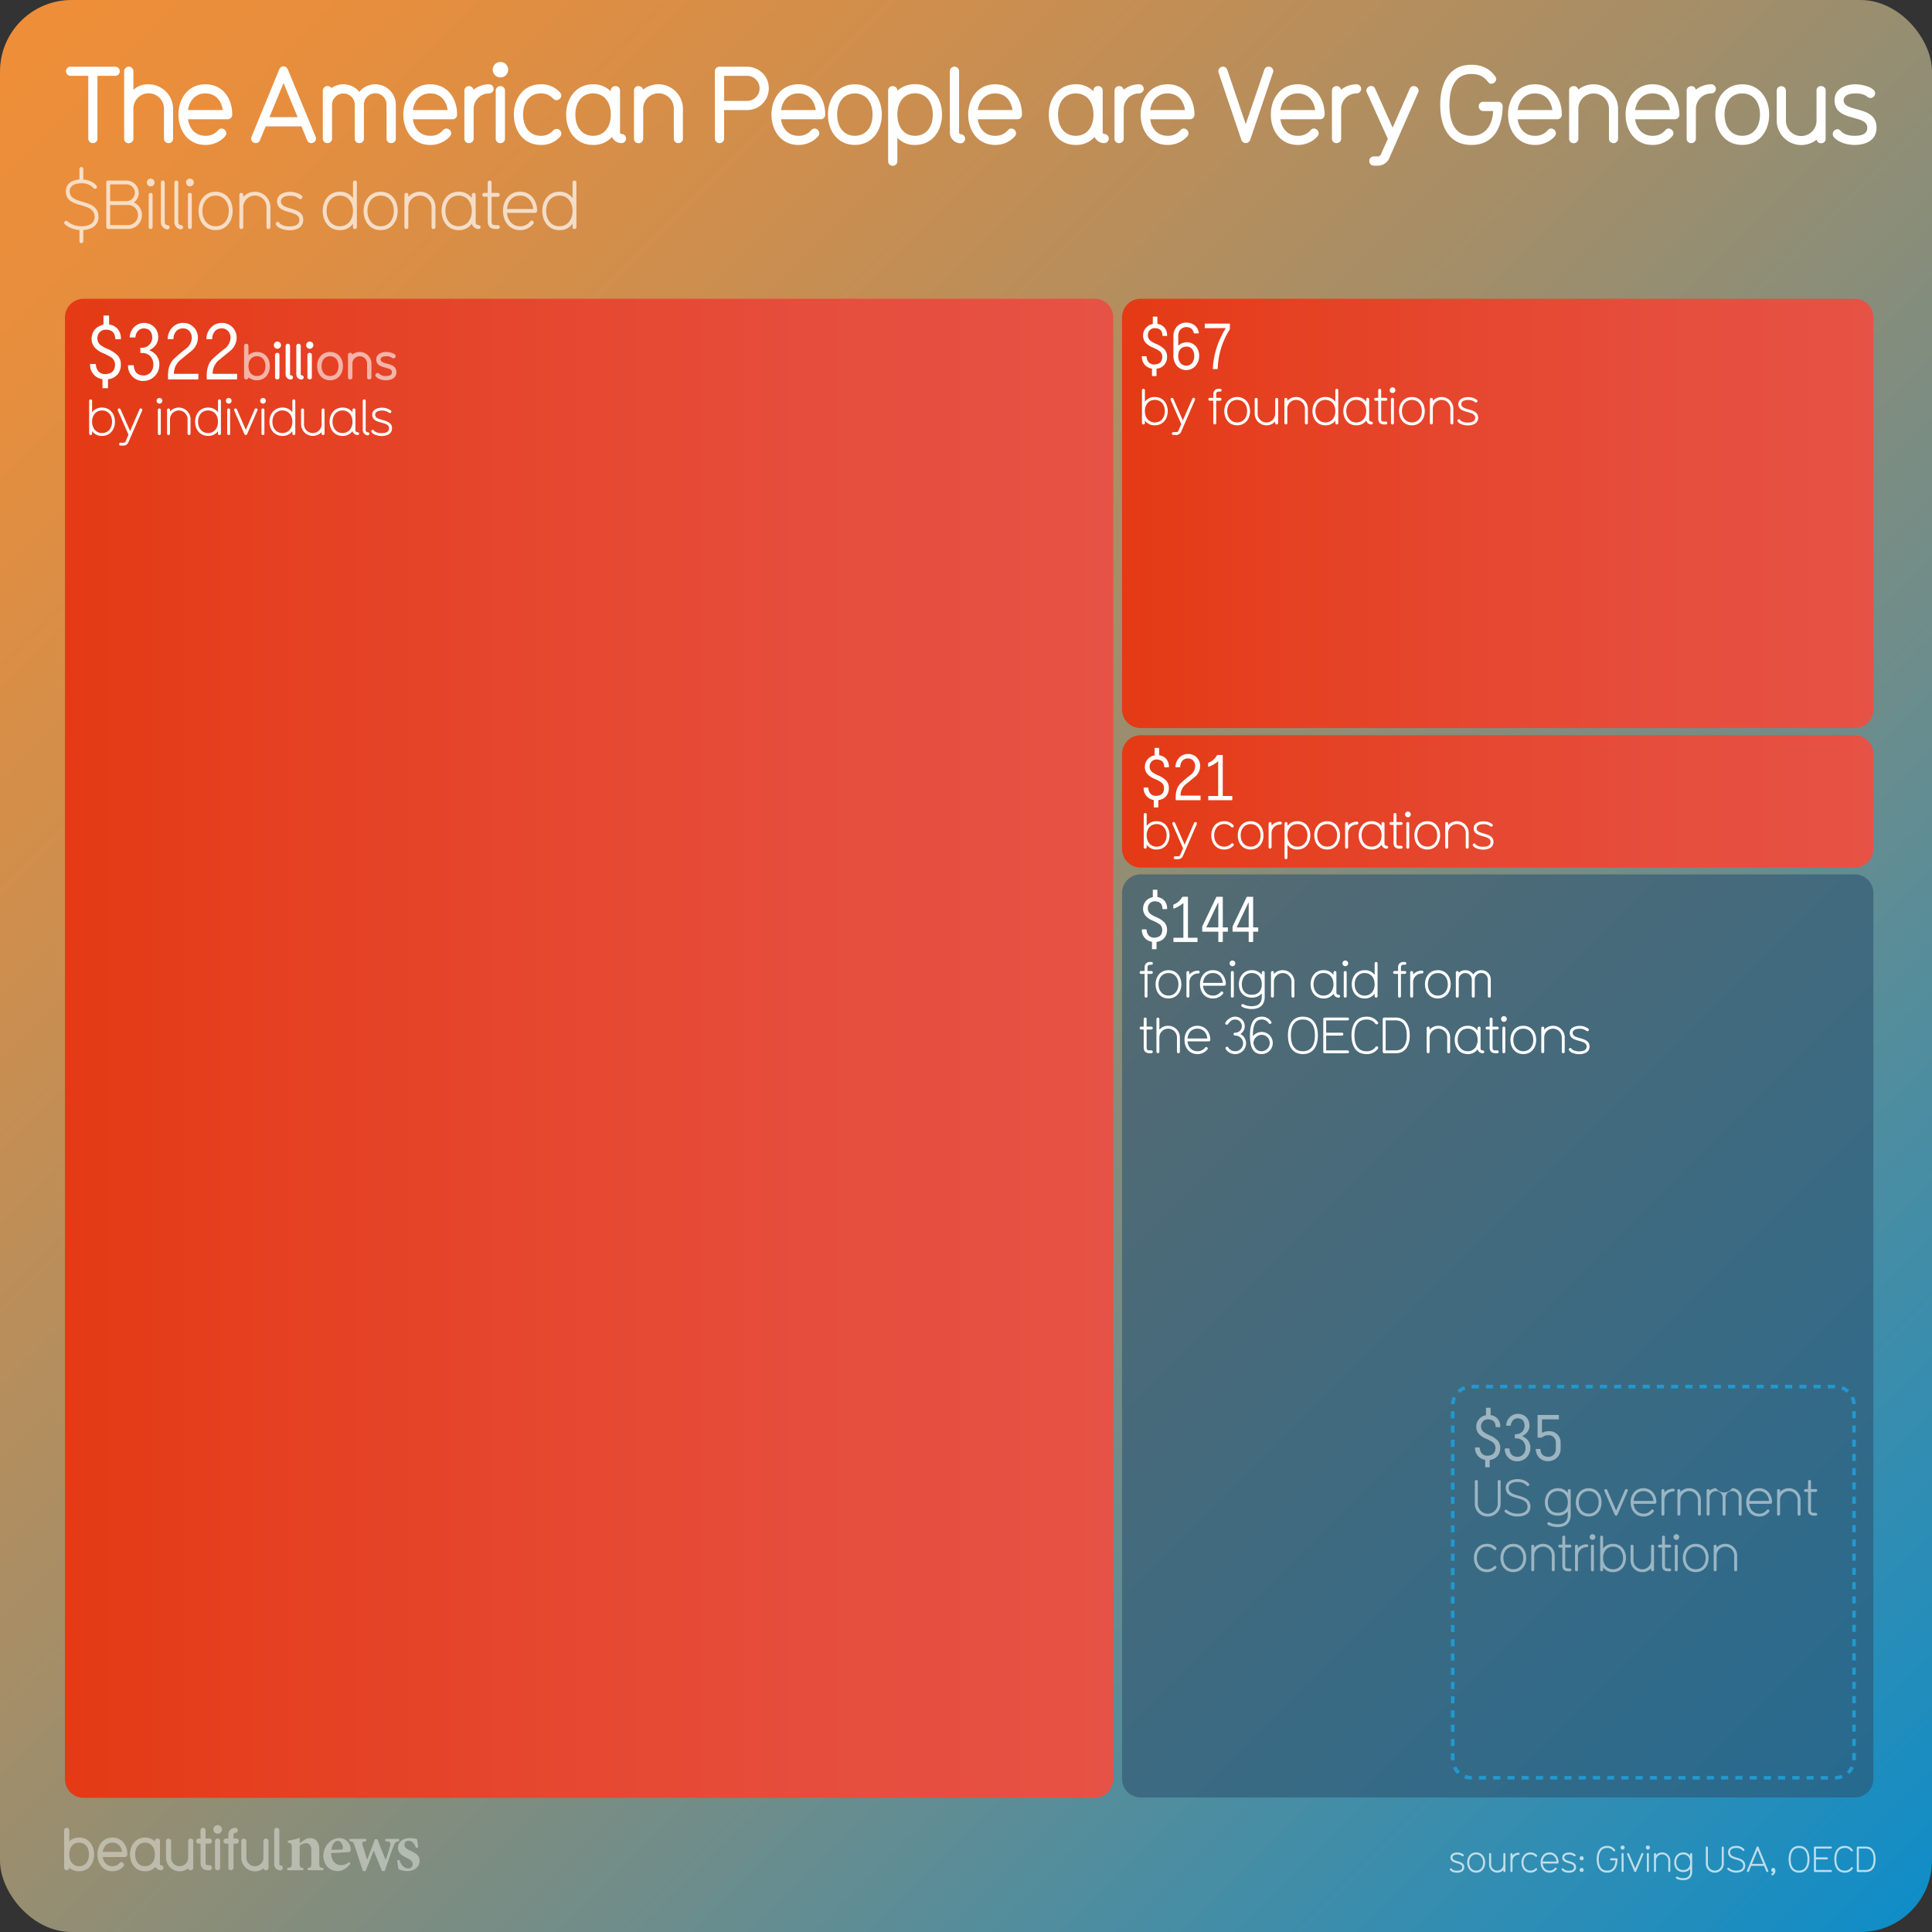 <svg xmlns="http://www.w3.org/2000/svg" xmlns:xlink="http://www.w3.org/1999/xlink" viewBox="0 0 1080 1080"><rect x="0" y="0" width="1080" height="1080" fill="#333333" stroke="none"/><style>.J{isolation:isolate}</style><defs><linearGradient id="A" x1="1068.284" y1="1068.284" x2="11.716" y2="11.716" gradientUnits="userSpaceOnUse"><stop offset="0" stop-color="#108dc7"/><stop offset=".071" stop-color="#258dba"/><stop offset=".326" stop-color="#6c8d8c"/><stop offset=".556" stop-color="#a48e68"/><stop offset=".752" stop-color="#cd8e4e"/><stop offset=".906" stop-color="#e68e3e"/><stop offset="1" stop-color="#ef8e38"/></linearGradient><linearGradient id="B" x1="627.231" y1="287" x2="1047.231" y2="287" gradientUnits="userSpaceOnUse"><stop offset="0" stop-color="#e43a15"/><stop offset=".228" stop-color="#e54123"/><stop offset=".708" stop-color="#e64d3c"/><stop offset="1" stop-color="#e65245"/></linearGradient><linearGradient id="C" y1="448" y2="448" xlink:href="#B"/><linearGradient id="D" x1="36.314" y1="586" x2="622.314" y2="586" xlink:href="#B"/><path id="E" d="M814.464 1046.857c-1.2 0-3.22-.42-3.92-1.58a.482.482 0 0 1-.08-.3.546.546 0 0 1 1.021-.32 3.812 3.812 0 0 0 2.98 1.061c1.94 0 2.92-.64 2.92-1.94 0-3.02-6.562-1.42-6.562-5.422 0-2.02 2.02-2.8 3.84-2.8a5.415 5.415 0 0 1 3.44 1.16.558.558 0 0 1 .18.38.648.648 0 0 1-.62.6.531.531 0 0 1-.38-.16 4.001 4.001 0 0 0-2.62-.84c-1.76 0-2.7.68-2.7 1.66 0 2.8 6.562 1.32 6.562 5.422 0 2.28-2 3.08-4.06 3.08z"/><path id="F" d="M907.042 1033.935a1.14 1.14 0 1 1 1.141-1.14 1.127 1.127 0 0 1-1.141 1.14zm0 12.543a.55.55 0 0 1-.58-.561v-9.502a.551.551 0 0 1 .58-.56.545.545 0 0 1 .561.56v9.502a.536.536 0 0 1-.561.561z"/><path id="G" d="M106.614 1045.51a1.36 1.36 0 0 1-1.4-1.101 7.763 7.763 0 0 1-4.804 1.668 7.666 7.666 0 0 1-7.604-7.605v-9.24a1.434 1.434 0 0 1 2.868-.033v9.272a4.753 4.753 0 1 0 9.507 0v-9.24a1.33 1.33 0 0 1 1.4-1.468 1.364 1.364 0 0 1 1.435 1.435v14.9a1.328 1.328 0 0 1-1.401 1.4z"/><path id="H" d="M97.222 208.577q-.044.43.397.387h12.873q.485-.086.397.387v2.32c.06.315-.074.458-.397.43h-16.18c-.324.028-.456-.114-.397-.43v-2.363q.22-5.8 3.438-8.81a81.531 81.531 0 0 1 6.393-5.414 8.07 8.07 0 0 0 3.482-6.187 5.709 5.709 0 0 0-1.322-3.781 4.556 4.556 0 0 0-3.571-1.547 4.959 4.959 0 0 0-3.879 1.633 6.109 6.109 0 0 0-1.455 3.867q.043.602-.485.516h-2.38q-.486.086-.396-.387a9.354 9.354 0 0 1 2.513-6.059 8.119 8.119 0 0 1 6.128-2.621 8.035 8.035 0 0 1 5.863 2.363 8.242 8.242 0 0 1 2.38 5.887 9.568 9.568 0 0 1-3.438 7.262l-6.393 5.2a9.864 9.864 0 0 0-3.571 7.348h0z"/><path id="I" d="M155.018 194.964a2.017 2.017 0 1 1 2.068-2.016 2.034 2.034 0 0 1-2.068 2.016zm0 17.136a1.194 1.194 0 0 1-1.265-1.176v-12.488a1.2 1.2 0 0 1 1.265-1.204 1.169 1.169 0 0 1 1.207 1.204v12.488a1.146 1.146 0 0 1-1.207 1.176z"/><path id="J" d="M162.544 212.156a2.894 2.894 0 0 1-2.873-2.856v-15.932a1.236 1.236 0 0 1 2.471-.028v15.96a.446.446 0 0 0 .402.476 1.191 1.191 0 1 1 0 2.38z"/><path id="K" d="M89.083 225.636a1.596 1.596 0 1 1 1.638-1.596 1.598 1.598 0 0 1-1.638 1.596zm0 17.556a.781.781 0 0 1-.833-.784v-13.3a.783.783 0 0 1 .833-.784.774.774 0 0 1 .805.784v13.3a.759.759 0 0 1-.805.784z"/><path id="L" d="M105.69 243.192a.799.799 0 0 1-.833-.784v-8.176a4.915 4.915 0 0 0-9.826 0v8.176a.82.82 0 0 1-1.638 0v-13.3a.82.82 0 0 1 1.638 0v.896a6.636 6.636 0 0 1 4.913-2.156 6.522 6.522 0 0 1 6.551 6.384v8.176a.792.792 0 0 1-.805.784z"/><path id="M" d="M122.695 243.192a.798.798 0 0 1-.833-.784v-1.4a6.577 6.577 0 0 1-5.574 2.66c-4.626 0-7.212-3.696-7.212-7.924 0-4.2 2.586-7.896 7.212-7.896a6.629 6.629 0 0 1 5.574 2.632v-6.44a.82.82 0 0 1 1.638 0v18.368a.792.792 0 0 1-.805.784zm-6.407-13.748c-3.4 0-5.574 2.66-5.574 6.3s2.184 6.328 5.574 6.328c3.42 0 5.574-2.688 5.574-6.328s-2.155-6.3-5.574-6.3z"/><path id="N" d="M199.914 243.192h-.03a2.966 2.966 0 0 1-2.844-2.184 6.577 6.577 0 0 1-5.574 2.66c-4.683 0-7.212-3.752-7.212-7.924 0-4.228 2.586-7.896 7.212-7.896a6.629 6.629 0 0 1 5.574 2.632v-1.372a.801.801 0 0 1 .833-.784.775.775 0 0 1 .805.784v11.284c0 1.792 2.07.672 2.07 2.016a.78.78 0 0 1-.833.784zm-8.447-13.748c-3.4 0-5.574 2.66-5.574 6.3s2.184 6.328 5.574 6.328c3.42 0 5.574-2.688 5.574-6.328s-2.155-6.3-5.574-6.3z"/><path id="O" d="M645.57 237.75a6.577 6.577 0 0 1-5.574-2.66v1.4a.82.82 0 0 1-1.638 0v-18.368a.82.82 0 0 1 1.638 0v6.44a6.628 6.628 0 0 1 5.574-2.632c4.625 0 7.21 3.696 7.21 7.896 0 4.228-2.586 7.924-7.21 7.924zm0-14.224c-3.42 0-5.574 2.66-5.574 6.3s2.155 6.328 5.574 6.328 5.574-2.688 5.574-6.328-2.155-6.3-5.574-6.3z"/><path id="P" d="M691.59 237.75c-4.626 0-7.212-3.696-7.212-7.924 0-4.2 2.586-7.896 7.212-7.896s7.212 3.696 7.212 7.896c0 4.228-2.586 7.924-7.212 7.924zm0-14.224c-3.4 0-5.574 2.66-5.574 6.3s2.184 6.328 5.574 6.328c3.42 0 5.574-2.688 5.574-6.328s-2.155-6.3-5.574-6.3z"/><path id="Q" d="M680.173 422.357l.433-.316h2.56c.265 0 .384.118.36.352v22.22q-.073.387.325.352h4.69q.396-.07.325.316v1.723c.023.258-.084.363-.325.316h-12.77q-.397.07-.36-.316v-1.723q-.036-.387.36-.316h4.87c.24.023.35-.093.325-.352v-18.738q-.036-.422-.36-.07a15.924 15.924 0 0 1-4.942 2.813q-.29.14-.324-.176v-1.793a.342.342 0 0 1 .252-.316 8.991 8.991 0 0 0 4.581-3.973h0z"/><path id="R" d="M715.715 460.914a4.85 4.85 0 0 0-4.913 4.788v7.924a.82.82 0 0 1-1.638 0v-13.3a.82.82 0 0 1 1.638 0v1.148a6.636 6.636 0 0 1 4.913-2.156.799.799 0 1 1 0 1.596z"/><path id="S" d="M683.54 518.075c-.024.258.084.375.325.352h2.2q.396-.07.325.316v1.723q.072.387-.325.352h-2.2q-.36-.07-.325.316v5.063q.072.457-.325.387h-1.84q-.36.07-.325-.387v-5.062q.072-.387-.325-.316h-8.368c-.24.023-.35-.093-.324-.352v-2.215l.144-.598 7.683-16.066a.477.477 0 0 1 .505-.281h2.85q.397-.034.325.352zm-9.053 0q-.217.387.216.352h6.023q.397.035.325-.352v-13.148q-.073-.422-.29-.07z"/><path id="T" d="M653.182 558.15c-4.626 0-7.212-3.695-7.212-7.924 0-4.2 2.586-7.896 7.212-7.896s7.212 3.696 7.212 7.896c0 4.23-2.586 7.924-7.212 7.924zm0-14.224c-3.4 0-5.574 2.66-5.574 6.3s2.184 6.328 5.574 6.328c3.42 0 5.574-2.687 5.574-6.328s-2.155-6.3-5.574-6.3z"/><path id="U" d="M669.786 544.18a4.85 4.85 0 0 0-4.913 4.788v7.924a.82.82 0 0 1-1.638 0v-13.3a.82.82 0 0 1 1.638 0v1.148a6.637 6.637 0 0 1 4.913-2.156.799.799 0 1 1 0 1.596z"/><path id="V" d="M684.432 551.04h-11.924c.26 3.19 2.385 5.516 5.517 5.516a5.246 5.246 0 0 0 4.224-1.932.758.758 0 0 1 .689-.393.871.871 0 0 1 .891.756c0 .253 0 .31-.546.925a6.866 6.866 0 0 1-5.258 2.239c-4.626 0-7.212-3.695-7.212-7.924 0-4.2 2.586-7.896 7.212-7.896s7.212 3.724 7.212 7.896a.859.859 0 0 1-.805.813zm-6.407-7.112c-3.448 0-5.258 2.576-5.517 5.516h11.062c-.26-3.19-2.385-5.516-5.545-5.516z"/><path id="W" d="M688.91 540.12a1.597 1.597 0 1 1 1.638-1.597 1.599 1.599 0 0 1-1.638 1.597zm0 17.556a.781.781 0 0 1-.833-.784v-13.3a.783.783 0 0 1 .833-.784.774.774 0 0 1 .805.784v13.3a.76.76 0 0 1-.805.784z"/><path id="X" d="M722.782 557.675a.799.799 0 0 1-.834-.784v-8.176a4.915 4.915 0 0 0-9.826 0v8.176a.82.82 0 0 1-1.638 0v-13.3a.82.82 0 0 1 1.638 0v.896a6.637 6.637 0 0 1 4.913-2.156 6.522 6.522 0 0 1 6.551 6.384v8.176a.792.792 0 0 1-.805.784z"/><path id="Y" d="M748.292 557.675h-.03a2.966 2.966 0 0 1-2.844-2.184 6.578 6.578 0 0 1-5.574 2.659c-4.683 0-7.212-3.752-7.212-7.924 0-4.228 2.586-7.896 7.212-7.896a6.629 6.629 0 0 1 5.574 2.632v-1.372a.8.8 0 0 1 .833-.784.775.775 0 0 1 .805.784v11.284c0 1.792 2.07.672 2.07 2.016a.78.78 0 0 1-.833.784zm-8.447-13.748c-3.4 0-5.574 2.66-5.574 6.3s2.184 6.328 5.574 6.328c3.42 0 5.574-2.687 5.574-6.328s-2.155-6.3-5.574-6.3z"/><path id="Z" d="M643.616 588.767h-.89c-2.27 0-3.39-1.092-3.39-3.276v-9.995h-1.465a.798.798 0 1 1 0-1.597h1.465v-4.284a.798.798 0 0 1 .833-.783.774.774 0 0 1 .805.783v4.284h2.643a.798.798 0 1 1 0 1.597h-2.643v9.995c0 1.372.402 1.68 1.752 1.68h.89a.798.798 0 1 1 0 1.596z"/><path id="a" d="M809.824 588.767a.799.799 0 0 1-.833-.784v-8.176a4.915 4.915 0 0 0-9.826 0v8.176a.82.82 0 0 1-1.638 0v-13.3a.82.82 0 0 1 1.638 0v.896a6.637 6.637 0 0 1 4.913-2.156 6.522 6.522 0 0 1 6.551 6.384v8.176a.792.792 0 0 1-.805.784z"/><path id="b" d="M845.96 878.834c-4.626 0-7.212-3.695-7.212-7.924 0-4.2 2.586-7.896 7.212-7.896s7.212 3.696 7.212 7.896c0 4.228-2.586 7.924-7.212 7.924zm0-14.224c-3.4 0-5.574 2.66-5.574 6.3s2.184 6.328 5.574 6.328c3.42 0 5.574-2.687 5.574-6.328s-2.155-6.3-5.574-6.3z"/><path id="c" d="M93.695 128.228a3.982 3.982 0 0 1-3.762-4.027v-22.188a1.083 1.083 0 0 1 2.166 0V124.2c0 2.432 2.697 1.026 2.697 2.736a1.224 1.224 0 0 1-1.102 1.291z"/><path id="d" d="M120.522 128.646c-6.117 0-9.536-5.015-9.536-10.752 0-5.7 3.42-10.715 9.536-10.715s9.537 5.016 9.537 10.715c0 5.737-3.42 10.752-9.537 10.752zm0-19.3c-4.483 0-7.37 3.61-7.37 8.55s2.888 8.587 7.37 8.587c4.52 0 7.37-3.647 7.37-8.587s-2.85-8.55-7.37-8.55z"/><path id="e" d="M150.084 128a1.068 1.068 0 0 1-1.102-1.063v-11.095a6.497 6.497 0 1 0-12.994 0v11.095a1.083 1.083 0 0 1-2.166 0V108.89a1.083 1.083 0 0 1 2.166 0v1.216a8.667 8.667 0 0 1 15.16 5.737v11.095a1.059 1.059 0 0 1-1.064 1.063z"/><path id="f" d="M127.298 66.68h-22.2c.84 5.64 4.44 9.24 9.72 9.24a9.005 9.005 0 0 0 7.14-3.12 2.483 2.483 0 0 1 1.86-.96 2.8 2.8 0 0 1 2.7 2.64c0 .72-.18 1.26-1.44 2.52a14.622 14.622 0 0 1-10.26 4.02c-9.66 0-15.06-7.98-15.06-16.98 0-8.94 5.4-16.92 15.06-16.92 9.78 0 15 7.98 15 16.92a2.558 2.558 0 0 1-2.52 2.64zm-12.48-14.46c-5.64 0-8.94 4.14-9.72 9.3h19.44c-.84-5.76-4.44-9.3-9.72-9.3z"/><path id="g" d="M477.872 81.02c-9.66 0-15.06-7.92-15.06-16.98 0-9 5.4-16.92 15.06-16.92s15.06 7.92 15.06 16.92c0 9.06-5.4 16.98-15.06 16.98zm0-28.8c-6 0-9.9 4.68-9.9 11.82 0 7.2 3.9 11.88 9.9 11.88 6.06 0 9.9-4.68 9.9-11.88 0-7.14-3.84-11.82-9.9-11.82z"/><path id="h" d="M636.69 52.222a8.644 8.644 0 0 0-8.52 8.58v16.62a2.501 2.501 0 0 1-2.64 2.58 2.456 2.456 0 0 1-2.52-2.52v-26.76a2.541 2.541 0 0 1 2.52-2.58 2.463 2.463 0 0 1 2.58 2.04 13.874 13.874 0 0 1 8.58-3.06 2.552 2.552 0 1 1 0 5.1z"/><path id="i" d="M665.177 66.68h-22.2c.84 5.64 4.44 9.24 9.72 9.24a9.007 9.007 0 0 0 7.14-3.12 2.483 2.483 0 0 1 1.859-.96 2.8 2.8 0 0 1 2.7 2.64c0 .72-.18 1.26-1.44 2.52a14.618 14.618 0 0 1-10.259 4.02c-9.66 0-15.06-7.98-15.06-16.98 0-8.94 5.4-16.92 15.06-16.92 9.78 0 15 7.98 15 16.92a2.558 2.558 0 0 1-2.52 2.64zm-12.48-14.46c-5.64 0-8.94 4.14-9.72 9.3h19.438c-.84-5.76-4.44-9.3-9.72-9.3z"/></defs><rect width="1080" height="1080" rx="40" fill="url(#A)"/><g opacity=".7" fill="#fff"><use xlink:href="#E"/><path d="M825.185 1046.817c-3.22 0-5.02-2.64-5.02-5.66 0-3 1.8-5.64 5.02-5.64s5.02 2.64 5.02 5.64c0 3.02-1.8 5.66-5.02 5.66zm0-10.162c-2.36 0-3.88 1.9-3.88 4.5s1.52 4.52 3.88 4.52c2.38 0 3.88-1.92 3.88-4.52s-1.5-4.5-3.88-4.5zm15.78 9.823a.562.562 0 0 1-.58-.561v-.64a4.442 4.442 0 0 1-3.421 1.54 4.61 4.61 0 0 1-4.561-4.561v-5.842a.57.57 0 0 1 1.14 0v5.842a3.421 3.421 0 0 0 6.842 0v-5.842a.57.57 0 0 1 1.141 0v9.502a.558.558 0 0 1-.561.561zm7.96-9.642a3.418 3.418 0 0 0-3.421 3.42v5.66a.571.571 0 0 1-1.141 0v-9.502a.571.571 0 0 1 1.141 0v.82a4.565 4.565 0 0 1 3.421-1.54.571.571 0 1 1 0 1.141zm10.18 8.46a4.645 4.645 0 0 1-3.58 1.52c-3.22 0-5.02-2.64-5.02-5.66 0-3 1.8-5.64 5.02-5.64a4.647 4.647 0 0 1 3.58 1.52.531.531 0 0 1 .16.381.627.627 0 0 1-.58.6.587.587 0 0 1-.42-.2 3.526 3.526 0 0 0-2.74-1.16c-2.36 0-3.88 1.9-3.88 4.5s1.52 4.52 3.88 4.52a3.596 3.596 0 0 0 2.74-1.16.587.587 0 0 1 .42-.2.594.594 0 0 1 .58.58.571.571 0 0 1-.16.399zm11.58-3.56h-8.302c.18 2.28 1.66 3.94 3.84 3.94a3.615 3.615 0 0 0 2.94-1.381.525.525 0 0 1 .479-.28.611.611 0 0 1 .62.541c0 .18 0 .22-.38.66a4.72 4.72 0 0 1-3.66 1.601c-3.22 0-5.02-2.64-5.02-5.66 0-3 1.8-5.64 5.02-5.64s5.02 2.66 5.02 5.64a.606.606 0 0 1-.56.58zm-4.46-5.08c-2.4 0-3.66 1.84-3.84 3.94h7.7c-.18-2.28-1.66-3.94-3.86-3.94z"/><use xlink:href="#E" x="62.499"/><path d="M884.162 1039.916a1.14 1.14 0 1 1 0-2.28 1.14 1.14 0 0 1 0 2.28zm0 6.562a1.14 1.14 0 1 1 0-2.28 1.14 1.14 0 0 1 0 2.28zm14.222.34c-4.4 0-5.82-3.7-5.82-7.46 0-3.74 1.42-7.482 5.82-7.482a5.095 5.095 0 0 1 4.44 2.181.405.405 0 0 1 .12.32.6.6 0 0 1-.62.561c-.28 0-.44-.24-.66-.52a3.879 3.879 0 0 0-3.28-1.4c-3.02 0-4.682 2.32-4.682 6.342 0 3.04.96 6.32 4.682 6.32 3.16 0 4.54-2.42 4.68-5.74h-2.44a.572.572 0 0 1-.6-.58.561.561 0 0 1 .56-.58h3.04a.556.556 0 0 1 .58.58c0 3.9-1.54 7.46-5.82 7.46z"/><use xlink:href="#F"/><path d="M918.604 1036.636l-3.94 9.382a.657.657 0 0 1-.56.46.681.681 0 0 1-.58-.46l-3.94-9.362a.633.633 0 0 1-.04-.26.56.56 0 0 1 .58-.54.513.513 0 0 1 .5.34l3.48 8.222 3.46-8.222a.57.57 0 0 1 1.1.18.484.484 0 0 1-.06.261z"/><use xlink:href="#F" x="14.14"/><path d="M933.143 1046.478a.563.563 0 0 1-.58-.561v-5.84a3.421 3.421 0 1 0-6.841 0v5.84a.57.57 0 0 1-1.141 0v-9.502a.57.57 0 0 1 1.141 0v.64a4.563 4.563 0 0 1 7.981 3.021v5.84a.558.558 0 0 1-.561.561zm7.78 4.56c-1.7 0-4.102-.64-4.102-1.36a.636.636 0 0 1 .58-.641 7.13 7.13 0 0 1 1.061.48 7.508 7.508 0 0 0 2.461.38c2.56 0 3.88-1.26 3.88-3.72v-1.4a4.776 4.776 0 0 1-3.88 1.7c-3.16 0-5.02-2.24-5.02-5.32 0-3 1.8-5.64 5.02-5.64a4.571 4.571 0 0 1 3.88 1.88v-.96a.57.57 0 0 1 1.141 0v9.742c0 3.18-1.9 4.86-5.02 4.86zm0-14.383c-2.36 0-3.88 1.9-3.88 4.5 0 2.58 1.42 4.18 3.88 4.18s3.88-1.6 3.88-4.18c0-2.6-1.5-4.5-3.88-4.5zm17.66 10.183a5.012 5.012 0 0 1-5.021-5.021v-9.02a.58.58 0 0 1 1.16 0v9.02a3.871 3.871 0 1 0 7.742 0v-9.02a.57.57 0 0 1 1.14 0v9.02a5.011 5.011 0 0 1-5.021 5.021zm11.898-.02a7.388 7.388 0 0 1-4.78-1.76.523.523 0 0 1-.181-.4.609.609 0 0 1 .58-.58c.24 0 .22.06.64.38a6.335 6.335 0 0 0 3.74 1.221c2.52 0 3.98-.94 3.98-2.74 0-4.74-8.462-2.1-8.462-7.562 0-2.4 2.1-3.5 4.68-3.5a5.74 5.74 0 0 1 4.361 1.881.557.557 0 0 1-.48.9c-.28 0-.28-.08-.62-.42a4.625 4.625 0 0 0-3.261-1.221c-2.38 0-3.54.92-3.54 2.36 0 4.3 8.462 1.8 8.462 7.562 0 2.78-2.44 3.88-5.12 3.88zm17.423-.34a.583.583 0 0 1-.521-.34l-1.28-3.08h-7.2l-1.28 3.08a.564.564 0 0 1-1.081-.2.587.587 0 0 1 .04-.26l5.4-13.104a.631.631 0 0 1 .58-.38.517.517 0 0 1 .48.38l5.4 13.104a.587.587 0 0 1 .04.26.56.56 0 0 1-.58.54zm-5.4-12.183l-3.14 7.622h6.3zm8.517 13.963a.513.513 0 0 1-.3.08.56.56 0 0 1-.54-.58c0-.56.86-.64 1-1.28a1.152 1.152 0 0 1 .08-2.301c.98 0 1.2 1 1.2 1.62a2.854 2.854 0 0 1-1.44 2.46zm14.662-1.44c-4.3 0-5.82-3.56-5.82-7.46 0-3.92 1.52-7.482 5.82-7.482 4.28 0 5.82 3.562 5.82 7.482 0 3.9-1.54 7.46-5.82 7.46zm0-13.803c-3.32 0-4.682 2.6-4.682 6.342 0 3.72 1.36 6.32 4.682 6.32 3.3 0 4.68-2.6 4.68-6.32 0-3.74-1.38-6.342-4.68-6.342zm17.78 13.464h-8.882a.606.606 0 0 1-.58-.561v-13.122a.59.59 0 0 1 .58-.561h8.882a.56.56 0 1 1 0 1.12h-8.32v4.92h6.1a.551.551 0 0 1 .58.561.561.561 0 0 1-.56.58h-6.12v5.92h8.32a.567.567 0 0 1 .58.58.55.55 0 0 1-.58.561zm12.218-1.84a5.125 5.125 0 0 1-4.461 2.181c-4.3 0-5.82-3.56-5.82-7.46 0-3.92 1.52-7.482 5.82-7.482a5.065 5.065 0 0 1 4.44 2.181.405.405 0 0 1 .12.32.6.6 0 0 1-.62.561.528.528 0 0 1-.439-.221 3.937 3.937 0 0 0-3.501-1.7c-3.32 0-4.682 2.6-4.682 6.342 0 3.72 1.36 6.32 4.682 6.32a3.988 3.988 0 0 0 3.541-1.701.465.465 0 0 1 .439-.26.612.612 0 0 1 .601.58.633.633 0 0 1-.12.34zm7.298 1.84h-4.44a.606.606 0 0 1-.58-.561v-13.122a.59.59 0 0 1 .58-.561h4.44c4.12 0 5.48 3.44 5.48 7.102 0 3.72-1.36 7.142-5.48 7.142zm0-13.123h-3.88v11.982h3.88c3.42 0 4.34-2.96 4.34-5.98 0-3.562-1.24-6.002-4.34-6.002z"/></g><g opacity=".4" fill="#fff"><path d="M44.228 1046.045a7.892 7.892 0 0 1-5.503-2.002 1.364 1.364 0 0 1-1.468 1.401 1.346 1.346 0 0 1-1.401-1.401v-20.88a1.435 1.435 0 0 1 2.869-.033v6.238a7.4 7.4 0 0 1 5.503-2.169c5.37 0 8.373 4.403 8.373 9.406 0 5.037-3.002 9.44-8.373 9.44zm0-16c-3.335 0-5.503 2.602-5.503 6.57 0 4.003 2.168 6.604 5.503 6.604s5.504-2.602 5.504-6.604c0-3.97-2.168-6.57-5.504-6.57zm25.555 8.037h-12.34c.467 3.136 2.468 5.137 5.403 5.137a5.003 5.003 0 0 0 3.969-1.734 1.383 1.383 0 0 1 1.034-.533 1.556 1.556 0 0 1 1.501 1.468c0 .4-.1.7-.8 1.4a8.129 8.129 0 0 1-5.704 2.235c-5.37 0-8.372-4.437-8.372-9.44 0-4.97 3.002-9.406 8.372-9.406 5.437 0 8.34 4.437 8.34 9.406a1.422 1.422 0 0 1-1.401 1.468zm-6.937-8.038c-3.136 0-4.97 2.3-5.403 5.17H68.25c-.467-3.202-2.468-5.17-5.403-5.17zm27.054 15.444a3.247 3.247 0 0 1-2.969-1.901 7.642 7.642 0 0 1-5.87 2.469c-5.437 0-8.372-4.47-8.372-9.44s3.002-9.406 8.372-9.406a7.369 7.369 0 0 1 5.504 2.202v-.134a1.376 1.376 0 0 1 1.4-1.501 1.341 1.341 0 0 1 1.468 1.401v12.875a.54.54 0 0 0 .467.601 1.418 1.418 0 1 1 0 2.835zm-8.84-15.443c-3.336 0-5.504 2.602-5.504 6.57 0 4.003 2.168 6.604 5.504 6.604 3.37 0 5.504-2.602 5.504-6.604 0-3.97-2.135-6.57-5.504-6.57z"/><use xlink:href="#G"/><path d="M117.058 1045.478h-.567c-3.17 0-4.37-1.668-4.37-4.403V1030.6h-1a1.418 1.418 0 1 1-.033-2.835h1v-4.637a1.355 1.355 0 0 1 1.435-1.4 1.328 1.328 0 0 1 1.401 1.4v4.637h2.135a1.383 1.383 0 0 1 1.4 1.401 1.356 1.356 0 0 1-1.4 1.434h-2.135v10.774c0 .934.333 1.268 1.268 1.268h.833a1.376 1.376 0 0 1 1.435 1.4 1.357 1.357 0 0 1-1.4 1.435zm4.604-20.415a2.401 2.401 0 1 1 2.402-2.401 2.392 2.392 0 0 1-2.402 2.401zm0 20.414a1.4 1.4 0 0 1-1.467-1.401V1029.2a1.408 1.408 0 0 1 1.467-1.435 1.374 1.374 0 0 1 1.401 1.435v14.876a1.346 1.346 0 0 1-1.401 1.401zm10.376-14.877h-1.5v13.442a1.364 1.364 0 0 1-1.468 1.401 1.346 1.346 0 0 1-1.401-1.401V1030.6h-1.37a1.418 1.418 0 0 1 0-2.835h1.367v-2.27a3.801 3.801 0 0 1 3.836-3.769 1.418 1.418 0 1 1 0 2.835.934.934 0 0 0-.967.9v2.302h1.5a1.418 1.418 0 1 1 0 2.835z"/><use xlink:href="#G" x="42.068"/><path d="M156.625 1045.544a3.403 3.403 0 0 1-3.336-3.402v-18.98a1.435 1.435 0 0 1 2.869-.033v19.013a.527.527 0 0 0 .467.567 1.418 1.418 0 1 1 0 2.835zm15.37-.066v-1.264c1.886-.237 2.046-.437 2.046-3.157v-6.7c0-2.8-1.248-4.017-3.064-4.017a5.597 5.597 0 0 0-3.47 1.493v9.476c0 2.527.187 2.658 2.06 2.896v1.264h-8.968v-1.264c2.254-.33 2.5-.4 2.5-3v-8.2c0-2.446-.303-2.565-2.185-2.922v-1.184a34.101 34.101 0 0 0 6.653-1.533l-.052 2.95 2.6-1.745a5.659 5.659 0 0 1 3.159-1.086c3.194 0 5.2 2.338 5.2 6.3v7.5c0 2.54.237 2.657 2.277 2.92v1.264zm23.9-3.703c-2.458 3.427-5.488 4.178-7.014 4.178-5.142 0-8.124-3.936-8.124-8.594a10.333 10.333 0 0 1 2.832-7.062 8.602 8.602 0 0 1 6.082-2.814 6.386 6.386 0 0 1 6.37 6.347c-.014.715-.08 1.277-.612 1.4-.767.184-6.17.5-10.318.647.062 4.587 2.717 6.74 5.556 6.74a6.776 6.776 0 0 0 4.543-1.866zm-7.07-12.7c-1.667 0-3.167 1.807-3.516 4.963l5.486-.118c.6-.026.848-.146.848-.792.04-2.022-1.037-4.053-2.818-4.053zm34.284.145c-1.943.343-2.248.624-3.105 2.765-1.33 3.462-3.102 8.53-4.934 13.94h-1.512l-4.65-11.46-4.55 11.46h-1.472l-4.685-14.192c-.687-1.985-.94-2.274-2.855-2.512v-1.25h9.397v1.25c-2.325.345-2.535.672-2.058 2.133l2.52 8.214c1.507-3.68 2.988-7.62 4.327-11.424H211c1.4 3.76 2.986 7.702 4.573 11.568.742-2.107 2.062-5.964 2.557-8.108.412-1.674-.008-2.078-2.753-2.383v-1.25h7.742zm9.4 3.746c-.92-2.606-2.155-3.984-4.2-3.984a2.166 2.166 0 0 0-2.225 2.266c0 1.497 1.046 2.264 3.16 3.216 3.278 1.496 5.3 2.787 5.3 5.736 0 3.85-3.6 5.764-6.945 5.764a12.073 12.073 0 0 1-4.92-1.161l-.662-4.892 1.252-.224c.8 2.5 2.33 4.75 4.976 4.75a2.231 2.231 0 0 0 2.438-2.281c0-1.423-.76-2.333-3.092-3.467-2.67-1.295-5.107-2.64-5.107-5.775 0-3.046 2.533-5.42 6.565-5.42a18.751 18.751 0 0 1 4.112.567l.62 4.577z"/></g><path d="M637.77 488.788h398.923a10.398 10.398 0 0 1 10.538 10.251v495.498a10.398 10.398 0 0 1-10.538 10.251H637.77a10.398 10.398 0 0 1-10.538-10.251V499.04a10.398 10.398 0 0 1 10.538-10.251z" fill="#2d5470" opacity=".6"/><path d="M637.77 167h398.923a10.422 10.422 0 0 1 10.538 10.301v219.4A10.422 10.422 0 0 1 1036.693 407H637.77a10.422 10.422 0 0 1-10.538-10.301V177.3A10.422 10.422 0 0 1 637.769 167z" fill="url(#B)"/><path d="M822.66 775.118h203.174a10.451 10.451 0 0 1 10.583 10.315v198.032a10.451 10.451 0 0 1-10.583 10.315H822.66a10.451 10.451 0 0 1-10.583-10.315V785.433a10.451 10.451 0 0 1 10.583-10.315z" fill="none" stroke="#2299ce" stroke-miterlimit="10" stroke-width="2" stroke-dasharray="3.982 3.982"/><path d="M637.77 411h398.923a10.435 10.435 0 0 1 10.538 10.329v53.343A10.435 10.435 0 0 1 1036.693 485H637.77a10.435 10.435 0 0 1-10.538-10.329V421.33A10.435 10.435 0 0 1 637.769 411z" fill="url(#C)"/><path d="M46.883 167h564.862a10.459 10.459 0 0 1 10.569 10.346v817.31A10.459 10.459 0 0 1 611.745 1005H46.883a10.459 10.459 0 0 1-10.569-10.346v-817.31A10.459 10.459 0 0 1 46.883 167z" fill="url(#D)"/><g class="J" fill="#fff"><path d="M57.278 212.315q0-.43-.397-.43a7.973 7.973 0 0 1-6.524-7.863q-.132-.645.485-.56h1.896q.793-.086.88.516a6.125 6.125 0 0 0 1.411 3.652 5.112 5.112 0 0 0 3.879 1.504q5.246-.215 5.378-5.113a4.797 4.797 0 0 0-1.939-4.125 26.061 26.061 0 0 0-4.717-2.449 13.444 13.444 0 0 1-4.541-3.051 7.338 7.338 0 0 1-1.896-5.07q.308-6.06 6.26-7.777.397 0 .397-.473v-4.297q-.1-.472.396-.387h2.292q.44-.042.44.387v4.2c-.03.315.088.473.353.473a7.316 7.316 0 0 1 4.717 2.793 7.934 7.934 0 0 1 1.543 4.813q.132.688-.44.56h-1.94q-.75.086-.837-.516-.1-4.597-5.026-4.812a4.625 4.625 0 0 0-4.893 4.855 4.639 4.639 0 0 0 1.675 3.695 17.85 17.85 0 0 0 4.012 2.234 17.594 17.594 0 0 1 5.51 3.523 7.317 7.317 0 0 1 1.896 5.285 8.194 8.194 0 0 1-1.896 5.5 7.893 7.893 0 0 1-4.893 2.578q-.397 0-.397.43v4.2q.088.472-.397.43h-2.292q-.442.042-.397-.387zm22.926-2.405a5.379 5.379 0 0 0 4.012-1.762 6.082 6.082 0 0 0 1.499-4.211 6.866 6.866 0 0 0-1.763-4.898 6.294 6.294 0 0 0-4.585-1.719h-.53q-.44.043-.396-.43v-2.062q-.045-.472.396-.387h.265a5.746 5.746 0 0 0 5.996-6.059q-.264-4.554-4.585-4.812a4.591 4.591 0 0 0-3.13 1.16 5.288 5.288 0 0 0-1.631 3.395q0 .602-.44.516h-2.38q-.53.086-.396-.43a8.443 8.443 0 0 1 2.513-5.457 8.021 8.021 0 0 1 11.109 0 7.904 7.904 0 0 1 2.292 5.629 7.47 7.47 0 0 1-1.499 4.641 8.327 8.327 0 0 1-3.086 2.492q-.353.215.044.473a9.636 9.636 0 0 1 3.395 2.535 8.127 8.127 0 0 1 1.764 5.414 9.226 9.226 0 0 1-2.557 6.316 8.935 8.935 0 0 1-6.348 2.707 8.395 8.395 0 0 1-8.597-8.465q-.1-.258.397-.344h2.38q.485-.086.485.516.396 5.027 5.378 5.242h0z"/><use xlink:href="#H"/><use xlink:href="#H" x="21.648"/><path d="M143.643 212.576a6.887 6.887 0 0 1-4.741-1.68 1.162 1.162 0 0 1-1.264 1.176 1.146 1.146 0 0 1-1.207-1.176v-17.528a1.236 1.236 0 0 1 2.471-.028v5.236a6.467 6.467 0 0 1 4.741-1.82c4.625 0 7.21 3.696 7.21 7.896 0 4.228-2.586 7.924-7.21 7.924zm0-13.44c-2.874 0-4.74 2.184-4.74 5.516 0 3.36 1.868 5.544 4.74 5.544s4.74-2.184 4.74-5.544c0-3.332-1.868-5.516-4.74-5.516z" opacity=".6"/><use xlink:href="#I" opacity=".6"/><use xlink:href="#J" opacity=".6"/><use xlink:href="#J" x="5.976" opacity=".6"/><use xlink:href="#I" x="18.097" opacity=".6"/><path d="M184.5 212.576c-4.626 0-7.212-3.696-7.212-7.924 0-4.2 2.586-7.896 7.212-7.896s7.212 3.696 7.212 7.896c0 4.228-2.586 7.924-7.212 7.924zm0-13.44c-2.873 0-4.74 2.184-4.74 5.516 0 3.36 1.868 5.544 4.74 5.544 2.902 0 4.74-2.184 4.74-5.544 0-3.332-1.84-5.516-4.74-5.516zM206.4 212.1a1.147 1.147 0 0 1-1.207-1.176v-7.784a4.096 4.096 0 0 0-8.189 0v7.756a1.206 1.206 0 0 1-1.264 1.232 1.169 1.169 0 0 1-1.207-1.204v-12.516a1.13 1.13 0 0 1 1.207-1.176 1.196 1.196 0 0 1 1.235.924 6.653 6.653 0 0 1 4.109-1.4 6.522 6.522 0 0 1 6.551 6.384v7.756a1.161 1.161 0 0 1-1.236 1.204zm9.278.476c-1.58 0-4.224-.476-5.574-2.1a1.32 1.32 0 0 1-.259-.728 1.351 1.351 0 0 1 1.293-1.26 1.191 1.191 0 0 1 .891.476 4.989 4.989 0 0 0 3.649 1.232c2.586 0 3.42-.868 3.42-2.128 0-3.584-8.763-1.372-8.763-7.14 0-3.052 2.93-4.172 5.66-4.172 1.552 0 5.2.756 5.2 2.324a1.272 1.272 0 0 1-1.207 1.26 1.758 1.758 0 0 1-.948-.364 4.745 4.745 0 0 0-3.045-.84c-2.385 0-3.218.868-3.218 1.792 0 3.332 8.792 1.176 8.792 7.14 0 3.304-2.845 4.508-5.9 4.508z" opacity=".6"/><path d="M57.054 243.668a6.577 6.577 0 0 1-5.574-2.66v1.4a.82.82 0 0 1-1.638 0V224.04a.82.82 0 0 1 1.638 0v6.44a6.628 6.628 0 0 1 5.574-2.632c4.625 0 7.2 3.696 7.2 7.896 0 4.228-2.586 7.924-7.2 7.924zm0-14.224c-3.42 0-5.574 2.66-5.574 6.3s2.155 6.328 5.574 6.328 5.574-2.688 5.574-6.328-2.155-6.3-5.574-6.3zm22.446 0l-7.786 17.948a2.988 2.988 0 0 1-3.075 1.68h-1.264a.798.798 0 1 1 0-1.596h1.264c.632 0 1.293-.028 1.552-.672l1.638-3.808-5.947-13.552a.867.867 0 0 1-.058-.364.796.796 0 0 1 .833-.756.739.739 0 0 1 .718.476l5.344 12.152 5.287-12.152a.751.751 0 0 1 .747-.476.77.77 0 0 1 .804.756.867.867 0 0 1-.058.364z"/><use xlink:href="#K"/><use xlink:href="#L"/><use xlink:href="#M"/><use xlink:href="#K" x="38.752"/><path d="M143.867 229.416l-5.66 13.132a.938.938 0 0 1-.805.644.974.974 0 0 1-.833-.644l-5.66-13.104a.873.873 0 0 1-.057-.364.796.796 0 0 1 .833-.756.739.739 0 0 1 .718.476l5 11.508 4.97-11.508a.804.804 0 0 1 .747-.504.796.796 0 0 1 .833.756.656.656 0 0 1-.086.364z"/><use xlink:href="#K" x="57.913"/><use xlink:href="#M" x="41.568"/><path d="M180.608 243.192a.798.798 0 0 1-.833-.784v-.896a6.455 6.455 0 0 1-4.913 2.156 6.54 6.54 0 0 1-6.551-6.384v-8.176a.82.82 0 0 1 1.638 0v8.176a4.915 4.915 0 0 0 9.827 0v-8.176a.82.82 0 0 1 1.638 0v13.3a.792.792 0 0 1-.805.784z"/><use xlink:href="#N"/><path d="M205.628 243.36a2.968 2.968 0 0 1-2.844-2.968V224.04a.82.82 0 0 1 1.638 0v16.352c0 1.792 2.04.756 2.04 2.016a.911.911 0 0 1-.833.952zm7.67.364c-1.724 0-4.626-.588-5.632-2.212a.663.663 0 0 1-.115-.42.867.867 0 0 1 .833-.84.888.888 0 0 1 .632.392c1.034 1.232 2.873 1.484 4.28 1.484 2.787 0 4.195-.896 4.195-2.716 0-4.228-9.424-1.988-9.424-7.588 0-2.828 2.902-3.92 5.517-3.92a7.92 7.92 0 0 1 4.942 1.624.776.776 0 0 1 .259.532.921.921 0 0 1-.891.84.772.772 0 0 1-.546-.224 5.847 5.847 0 0 0-3.764-1.176c-2.528 0-3.88.952-3.88 2.324 0 3.92 9.424 1.848 9.424 7.588 0 3.192-2.873 4.312-5.833 4.312z"/></g><g fill="#fff"><path d="M643.967 206.36c0-.234-.108-.352-.325-.352a6.523 6.523 0 0 1-5.338-6.434q-.108-.527.396-.457h1.55q.65-.07.72.422a5.012 5.012 0 0 0 1.154 2.988 4.184 4.184 0 0 0 3.174 1.23q4.3-.176 4.4-4.184a3.926 3.926 0 0 0-1.587-3.375 21.325 21.325 0 0 0-3.859-2.004 10.991 10.991 0 0 1-3.715-2.496 6.004 6.004 0 0 1-1.551-4.148 6.457 6.457 0 0 1 5.122-6.363c.216 0 .325-.128.325-.387v-3.516q-.073-.387.324-.316h1.876c.24-.023.36.083.36.316v3.445c-.024.258.072.387.3.387a5.984 5.984 0 0 1 3.859 2.285 6.489 6.489 0 0 1 1.263 3.938q.108.563-.36.457h-1.587q-.614.07-.686-.422-.073-3.762-4.112-3.937a3.784 3.784 0 0 0-4.003 3.973 3.795 3.795 0 0 0 1.371 3.023 14.606 14.606 0 0 0 3.282 1.828 14.398 14.398 0 0 1 4.509 2.883 5.989 5.989 0 0 1 1.551 4.324 6.705 6.705 0 0 1-1.551 4.5 6.461 6.461 0 0 1-4.004 2.109q-.324 0-.325.352v3.445q.072.387-.325.352h-1.876q-.36.034-.325-.316zm14.68-13.395q.036.387.325.14 1.154-1.5 4.364-1.793a6.62 6.62 0 0 1 5.086 2.215 8.122 8.122 0 0 1 1.912 5.449 8.374 8.374 0 0 1-1.984 5.52 6.95 6.95 0 0 1-10.46.035 8.578 8.578 0 0 1-1.948-5.66v-11.04a7.691 7.691 0 0 1 1.948-5.273 6.945 6.945 0 0 1 5.302-2.215 7.434 7.434 0 0 1 4.653 1.547 6.367 6.367 0 0 1 2.309 4.148q.072.316-.36.316h-2.128q-.36 0-.36-.422a4.579 4.579 0 0 0-1.262-2.18 4.787 4.787 0 0 0-6.204.492 5.359 5.359 0 0 0-1.19 3.586zm0 6.082a5.98 5.98 0 0 0 1.154 3.797 4.271 4.271 0 0 0 6.637 0 6.511 6.511 0 0 0 1.154-3.867 6.279 6.279 0 0 0-1.118-3.762 3.989 3.989 0 0 0-3.282-1.477q-4.5.282-4.545 5.3h0zm28.712-14.73a42.932 42.932 0 0 0-6.637 21.621q.072.456-.36.387h-2.056q-.397-.035-.325-.387a44.19 44.19 0 0 1 2.02-11.18 45.901 45.901 0 0 1 4.941-10.828q.324-.492-.036-.492H673.8q-.397.07-.324-.352v-1.863q-.073-.387.324-.316h13.382q.397-.07.325.316v2.602l-.144.492z"/><use xlink:href="#O"/><path d="M668.006 223.527l-7.786 17.948a2.988 2.988 0 0 1-3.074 1.68h-1.265a.798.798 0 1 1 0-1.596h1.265c.632 0 1.292-.028 1.55-.672l1.638-3.808-5.948-13.552a.872.872 0 0 1-.057-.364.796.796 0 0 1 .833-.756.739.739 0 0 1 .718.476l5.344 12.152 5.287-12.152a.751.751 0 0 1 .747-.476.77.77 0 0 1 .805.756.866.866 0 0 1-.058.364zm14.017-4.62h-.9a1.255 1.255 0 0 0-1.264 1.204v2.296h2.155a.772.772 0 0 1 .805.784.796.796 0 0 1-.805.812h-2.155v12.488a.775.775 0 0 1-.805.784.758.758 0 0 1-.804-.784v-12.488h-1.983a.798.798 0 1 1 0-1.596h1.983v-2.296a2.815 2.815 0 0 1 2.844-2.772h.92a.805.805 0 0 1 .833.812.762.762 0 0 1-.833.756z"/><use xlink:href="#P"/><path d="M713.68 237.275a.799.799 0 0 1-.833-.784v-.896a6.455 6.455 0 0 1-4.913 2.156 6.54 6.54 0 0 1-6.551-6.384v-8.176a.82.82 0 0 1 1.638 0v8.176a4.915 4.915 0 0 0 9.827 0v-8.176a.82.82 0 0 1 1.638 0v13.3a.792.792 0 0 1-.805.784z"/><use xlink:href="#L" x="624.596" y="-5.917"/><use xlink:href="#M" x="624.597" y="-5.917"/><use xlink:href="#N" x="566.683" y="-5.917"/><path d="M774.725 237.275h-.89c-2.27 0-3.39-1.092-3.39-3.276v-9.996h-1.465a.798.798 0 1 1 0-1.596h1.465v-4.284a.799.799 0 0 1 .834-.784.775.775 0 0 1 .805.784v4.284h2.643a.798.798 0 1 1 0 1.596h-2.643V234c0 1.372.402 1.68 1.752 1.68h.89a.798.798 0 1 1 0 1.596z"/><use xlink:href="#K" x="689.317" y="-5.916"/><use xlink:href="#P" x="97.67"/><use xlink:href="#L" x="705.92" y="-5.917"/><path d="M820.458 237.808c-1.724 0-4.626-.588-5.632-2.212a.663.663 0 0 1-.115-.42.867.867 0 0 1 .833-.84.888.888 0 0 1 .632.392c1.034 1.232 2.873 1.484 4.28 1.484 2.787 0 4.195-.896 4.195-2.716 0-4.228-9.424-1.988-9.424-7.588 0-2.828 2.902-3.92 5.517-3.92a7.916 7.916 0 0 1 4.942 1.624.776.776 0 0 1 .259.532.921.921 0 0 1-.891.84.772.772 0 0 1-.546-.224 5.848 5.848 0 0 0-3.764-1.176c-2.528 0-3.88.952-3.88 2.324 0 3.92 9.424 1.848 9.424 7.588 0 3.192-2.873 4.312-5.833 4.312zm-175.49 209.686c0-.234-.108-.352-.325-.352a6.523 6.523 0 0 1-5.338-6.434q-.108-.527.396-.457h1.55q.65-.07.72.422a5.012 5.012 0 0 0 1.154 2.988 4.184 4.184 0 0 0 3.174 1.23q4.3-.176 4.4-4.184a3.926 3.926 0 0 0-1.587-3.375 21.326 21.326 0 0 0-3.859-2.004 10.991 10.991 0 0 1-3.715-2.496 6.004 6.004 0 0 1-1.551-4.148 6.457 6.457 0 0 1 5.122-6.363c.216 0 .325-.128.325-.387v-3.516q-.073-.387.324-.316h1.876c.24-.023.36.083.36.316v3.445c-.024.258.072.387.3.387a5.984 5.984 0 0 1 3.859 2.285 6.489 6.489 0 0 1 1.263 3.938q.108.563-.36.457h-1.587q-.614.07-.686-.422-.073-3.762-4.112-3.937a3.784 3.784 0 0 0-4.003 3.973 3.795 3.795 0 0 0 1.371 3.023 14.606 14.606 0 0 0 3.282 1.828 14.398 14.398 0 0 1 4.509 2.883 5.989 5.989 0 0 1 1.551 4.324 6.705 6.705 0 0 1-1.551 4.5 6.461 6.461 0 0 1-4.004 2.109q-.324 0-.325.352V451q.072.387-.325.352h-1.876q-.36.034-.325-.316zm14.97-3.058q-.036.352.325.316h10.532q.396-.07.325.316v1.898c.048.258-.06.375-.325.352h-13.237c-.265.023-.373-.093-.325-.352v-1.934q.18-4.746 2.813-7.207a66.78 66.78 0 0 1 5.23-4.43 6.604 6.604 0 0 0 2.85-5.062 4.673 4.673 0 0 0-1.082-3.094 3.727 3.727 0 0 0-2.922-1.266 4.056 4.056 0 0 0-3.174 1.336 4.997 4.997 0 0 0-1.19 3.164q.035.493-.397.422h-1.948q-.397.07-.325-.316a7.656 7.656 0 0 1 2.056-4.957 6.644 6.644 0 0 1 5.014-2.145 6.574 6.574 0 0 1 4.797 1.934 6.746 6.746 0 0 1 1.948 4.816 7.83 7.83 0 0 1-2.813 5.941l-5.23 4.254a8.07 8.07 0 0 0-2.922 6.012h0z"/><use xlink:href="#Q"/><use xlink:href="#O" x="1" y="237.136"/><path d="M669.006 460.662L661.22 478.6a2.988 2.988 0 0 1-3.074 1.68h-1.265a.798.798 0 1 1 0-1.596h1.265c.632 0 1.292-.028 1.55-.672l1.638-3.808-5.948-13.552a.872.872 0 0 1-.057-.364.796.796 0 0 1 .833-.756.739.739 0 0 1 .718.476l5.344 12.152 5.287-12.152a.751.751 0 0 1 .747-.476.77.77 0 0 1 .805.756.866.866 0 0 1-.058.364zm20.454 12.096a6.756 6.756 0 0 1-5.143 2.128c-4.626 0-7.212-3.696-7.212-7.924 0-4.2 2.586-7.896 7.212-7.896a6.756 6.756 0 0 1 5.143 2.128.732.732 0 0 1 .23.532.889.889 0 0 1-.833.84.856.856 0 0 1-.603-.28 5.128 5.128 0 0 0-3.937-1.624c-3.4 0-5.574 2.66-5.574 6.3s2.184 6.328 5.574 6.328a5.227 5.227 0 0 0 3.937-1.624.857.857 0 0 1 .603-.28.842.842 0 0 1 .833.812.792.792 0 0 1-.23.56z"/><use xlink:href="#P" x="7.52" y="237.136"/><use xlink:href="#R"/><path d="M725.28 474.886a6.577 6.577 0 0 1-5.574-2.66v7.252a.819.819 0 0 1-1.638 0v-19.152a.82.82 0 0 1 1.638 0v1.372a6.628 6.628 0 0 1 5.574-2.632c4.625 0 7.21 3.696 7.21 7.896 0 4.228-2.586 7.924-7.21 7.924zm0-14.224c-3.42 0-5.574 2.66-5.574 6.3s2.155 6.328 5.574 6.328 5.574-2.688 5.574-6.328-2.155-6.3-5.574-6.3z"/><use xlink:href="#P" x="50.295" y="237.136"/><use xlink:href="#R" x="42.775"/><path d="M775.175 474.4h-.03a2.966 2.966 0 0 1-2.844-2.184 6.577 6.577 0 0 1-5.574 2.66c-4.683 0-7.212-3.752-7.212-7.924 0-4.228 2.586-7.896 7.212-7.896a6.629 6.629 0 0 1 5.574 2.632v-1.372a.801.801 0 0 1 .833-.784.775.775 0 0 1 .805.784V471.6c0 1.792 2.07.672 2.07 2.016a.78.78 0 0 1-.833.784zm-8.447-13.748c-3.4 0-5.574 2.66-5.574 6.3s2.184 6.328 5.574 6.328c3.42 0 5.574-2.688 5.574-6.328s-2.155-6.3-5.574-6.3zm16.575 13.748h-.9c-2.27 0-3.4-1.092-3.4-3.276v-9.996h-1.465a.798.798 0 1 1 0-1.596h1.465v-4.284a.799.799 0 0 1 .833-.784.775.775 0 0 1 .805.784v4.284h2.643a.798.798 0 1 1 0 1.596h-2.643v9.996c0 1.372.402 1.68 1.752 1.68h.9a.798.798 0 1 1 0 1.596z"/><use xlink:href="#K" x="697.897" y="231.218"/><use xlink:href="#P" x="106.25" y="237.136"/><use xlink:href="#L" x="714.5" y="231.208"/><path d="M829.036 474.942c-1.724 0-4.626-.588-5.632-2.212a.663.663 0 0 1-.115-.42.867.867 0 0 1 .833-.84.888.888 0 0 1 .632.392c1.034 1.232 2.873 1.484 4.28 1.484 2.787 0 4.195-.896 4.195-2.716 0-4.228-9.424-1.988-9.424-7.588 0-2.828 2.902-3.92 5.517-3.92a7.918 7.918 0 0 1 4.942 1.624.776.776 0 0 1 .259.532.921.921 0 0 1-.891.84.772.772 0 0 1-.546-.224 5.847 5.847 0 0 0-3.764-1.176c-2.528 0-3.88.952-3.88 2.324 0 3.92 9.424 1.848 9.424 7.588 0 3.192-2.873 4.312-5.833 4.312zm-185.07 51.816c0-.234-.108-.352-.325-.352a6.523 6.523 0 0 1-5.338-6.434q-.108-.527.396-.457h1.55q.65-.07.72.422a5.012 5.012 0 0 0 1.154 2.988 4.184 4.184 0 0 0 3.174 1.23q4.3-.176 4.4-4.184a3.926 3.926 0 0 0-1.587-3.375 21.326 21.326 0 0 0-3.859-2.004 10.991 10.991 0 0 1-3.715-2.496 6.004 6.004 0 0 1-1.551-4.148 6.457 6.457 0 0 1 5.122-6.363c.216 0 .325-.128.325-.387v-3.516q-.073-.387.324-.316h1.876c.24-.023.36.083.36.316v3.445c-.024.258.072.387.3.387a5.984 5.984 0 0 1 3.859 2.285 6.489 6.489 0 0 1 1.263 3.938q.108.563-.36.457h-1.587q-.614.07-.686-.422-.073-3.762-4.112-3.937a3.784 3.784 0 0 0-4.003 3.973 3.795 3.795 0 0 0 1.371 3.023 14.606 14.606 0 0 0 3.282 1.828 14.398 14.398 0 0 1 4.509 2.883 5.989 5.989 0 0 1 1.551 4.324 6.705 6.705 0 0 1-1.551 4.5 6.461 6.461 0 0 1-4.004 2.109q-.324 0-.325.352v3.445q.072.387-.325.352h-1.876q-.36.034-.325-.316z"/><use xlink:href="#Q" x="-19.45" y="79.265"/><use xlink:href="#S"/><use xlink:href="#S" x="16.972"/><path d="M643.616 539.307h-.89a1.255 1.255 0 0 0-1.264 1.204v2.296h2.155a.772.772 0 0 1 .805.784.797.797 0 0 1-.805.813h-2.155v12.487a.775.775 0 0 1-.805.784.758.758 0 0 1-.804-.784v-12.487h-1.983a.798.798 0 1 1 0-1.597h1.983v-2.296a2.815 2.815 0 0 1 2.844-2.771h.92a.805.805 0 0 1 .833.812.761.761 0 0 1-.833.756z"/><use xlink:href="#T"/><use xlink:href="#U"/><use xlink:href="#V"/><use xlink:href="#W"/><path d="M699.77 564.06c-2.442 0-5.9-.895-5.9-1.904a.898.898 0 0 1 .834-.896 10.48 10.48 0 0 1 1.522.672 11.025 11.025 0 0 0 3.534.532c3.678 0 5.574-1.764 5.574-5.208v-1.96a6.937 6.937 0 0 1-5.574 2.38c-4.54 0-7.212-3.136-7.212-7.448 0-4.2 2.586-7.896 7.212-7.896a6.629 6.629 0 0 1 5.574 2.632v-1.344a.82.82 0 0 1 1.638 0v13.636c0 4.452-2.73 6.804-7.212 6.804zm0-20.132c-3.4 0-5.574 2.66-5.574 6.3 0 3.612 2.04 5.853 5.574 5.853s5.574-2.24 5.574-5.853c0-3.64-2.155-6.3-5.574-6.3z"/><use xlink:href="#X"/><use xlink:href="#Y"/><use xlink:href="#W" x="63.085"/><path d="M769.262 557.675a.799.799 0 0 1-.833-.784v-1.4a6.578 6.578 0 0 1-5.574 2.659c-4.626 0-7.212-3.695-7.212-7.924 0-4.2 2.586-7.896 7.212-7.896a6.629 6.629 0 0 1 5.574 2.632v-6.44a.82.82 0 0 1 1.638 0V556.9a.792.792 0 0 1-.805.784zm-6.407-13.748c-3.4 0-5.574 2.66-5.574 6.3s2.184 6.328 5.574 6.328c3.42 0 5.574-2.687 5.574-6.328s-2.155-6.3-5.574-6.3zm22.445-4.62h-.9a1.255 1.255 0 0 0-1.264 1.204v2.296h2.155a.772.772 0 0 1 .805.784.797.797 0 0 1-.805.813h-2.155v12.487a.775.775 0 0 1-.805.784.758.758 0 0 1-.804-.784v-12.487h-1.983a.798.798 0 1 1 0-1.597h1.983v-2.296a2.815 2.815 0 0 1 2.844-2.771h.92a.805.805 0 0 1 .834.812.761.761 0 0 1-.834.756z"/><use xlink:href="#U" x="125.07"/><use xlink:href="#T" x="150.578"/><path d="M832.52 557.675a.775.775 0 0 1-.805-.784v-9.408a3.665 3.665 0 0 0-7.327-.027v9.436a.775.775 0 0 1-.804.784.799.799 0 0 1-.833-.784v-9.408a3.651 3.651 0 0 0-7.298-.027v9.436a.82.82 0 0 1-1.638 0v-13.3a.82.82 0 0 1 1.638 0v.168a5.297 5.297 0 0 1 3.649-1.428 5.364 5.364 0 0 1 4.482 2.38 5.336 5.336 0 0 1 4.453-2.38 5.191 5.191 0 0 1 5.316 5.124v9.436a.799.799 0 0 1-.833.784z"/><use xlink:href="#Z"/><path d="M658.756 588.767a.799.799 0 0 1-.833-.784v-8.176a4.915 4.915 0 0 0-9.826 0v8.176a.82.82 0 0 1-1.638 0v-18.368a.82.82 0 0 1 1.638 0v5.965a6.455 6.455 0 0 1 4.913-2.156 6.522 6.522 0 0 1 6.551 6.384v8.176a.792.792 0 0 1-.805.784zm17.007-6.637H663.84c.26 3.2 2.385 5.516 5.517 5.516a5.246 5.246 0 0 0 4.224-1.932.758.758 0 0 1 .689-.393.871.871 0 0 1 .891.756c0 .253 0 .3-.546.925a6.866 6.866 0 0 1-5.258 2.239c-4.626 0-7.212-3.695-7.212-7.924 0-4.2 2.586-7.896 7.212-7.896s7.212 3.724 7.212 7.896a.859.859 0 0 1-.805.813zm-6.407-7.112c-3.448 0-5.258 2.576-5.517 5.516h11.06c-.26-3.2-2.385-5.516-5.545-5.516zm21.054 14.224a6.195 6.195 0 0 1-5.229-2.827 1.024 1.024 0 0 1-.115-.448.889.889 0 0 1 .834-.84.772.772 0 0 1 .661.42 4.578 4.578 0 0 0 3.85 2.1 4.383 4.383 0 1 0 .029-8.764h-.03a.823.823 0 0 1-.833-.812.799.799 0 0 1 .833-.783h.03a3.683 3.683 0 1 0 0-7.364c-3.132 0-3.534 2.912-4.684 2.912a.845.845 0 0 1-.862-.784c0-.616 2.184-3.724 5.545-3.724a5.365 5.365 0 0 1 5.402 5.264 5.134 5.134 0 0 1-2.471 4.424 5.827 5.827 0 0 1 3.189 5.236 6.078 6.078 0 0 1-6.149 5.991zm14.882 0c-6.005 0-6.55-6-6.55-10.443 0-5.236 1.15-10.472 6.55-10.472a6.025 6.025 0 0 1 5.315 2.8.616.616 0 0 1 .172.476.864.864 0 0 1-.862.756.774.774 0 0 1-.661-.363 4.545 4.545 0 0 0-3.965-2.072c-3.62 0-4.914 3.36-4.914 8.848v.477a6.379 6.379 0 0 1 4.914-2.381 6.188 6.188 0 0 1 0 12.376zm0-10.78a4.724 4.724 0 0 0-4.597 4.76c.517 2.352 1.667 4.424 4.597 4.424a4.593 4.593 0 0 0 0-9.184zm23.038 10.78c-6.177 0-8.36-4.983-8.36-10.443 0-5.488 2.184-10.472 8.36-10.472 6.15 0 8.36 4.983 8.36 10.472 0 5.46-2.212 10.443-8.36 10.443zm0-19.32c-4.77 0-6.723 3.64-6.723 8.876 0 5.208 1.954 8.848 6.723 8.848 4.74 0 6.723-3.64 6.723-8.848 0-5.236-1.982-8.876-6.723-8.876zm24.966 18.845H740.54a.859.859 0 0 1-.833-.784v-18.368a.838.838 0 0 1 .833-.783h12.757a.785.785 0 1 1 0 1.567h-11.953v6.9h8.763a.782.782 0 0 1 .833.783.796.796 0 0 1-.805.813h-8.792v8.288h11.953a.803.803 0 0 1 .833.812.78.78 0 0 1-.833.784zm16.972-2.567a7.423 7.423 0 0 1-6.407 3.052c-6.177 0-8.36-4.983-8.36-10.443 0-5.488 2.184-10.472 8.36-10.472a7.337 7.337 0 0 1 6.378 3.052.558.558 0 0 1 .172.448.852.852 0 0 1-.891.783.768.768 0 0 1-.632-.308 5.701 5.701 0 0 0-5.028-2.38c-4.77 0-6.723 3.64-6.723 8.876 0 5.208 1.954 8.848 6.723 8.848a5.776 5.776 0 0 0 5.085-2.38.672.672 0 0 1 .632-.364.869.869 0 0 1 .862.813.879.879 0 0 1-.172.476zm9.9 2.567h-6.38a.859.859 0 0 1-.833-.784v-18.368a.838.838 0 0 1 .833-.783h6.38c5.918 0 7.873 4.815 7.873 9.94 0 5.208-1.954 9.996-7.873 9.996zm0-18.368h-5.574v16.772h5.574c4.913 0 6.235-4.145 6.235-8.372 0-4.984-1.782-8.4-6.235-8.4z"/><use xlink:href="#a"/><use xlink:href="#Y" x="80.578" y="31.092"/><path d="M837 588.767h-.89c-2.27 0-3.39-1.092-3.39-3.276v-9.995h-1.465a.798.798 0 1 1 0-1.597h1.465v-4.284a.798.798 0 0 1 .833-.783.774.774 0 0 1 .805.783v4.284H837a.798.798 0 1 1 0 1.597h-2.643v9.995c0 1.372.402 1.68 1.752 1.68h.89a.798.798 0 1 1 0 1.596z"/><use xlink:href="#W" x="151.764" y="31.09"/><use xlink:href="#T" x="198.352" y="31.092"/><use xlink:href="#a" x="64.061"/><path d="M882.73 589.3c-1.724 0-4.626-.588-5.632-2.212a.664.664 0 0 1-.115-.42.868.868 0 0 1 .833-.841.889.889 0 0 1 .632.393c1.034 1.23 2.873 1.483 4.28 1.483 2.787 0 4.195-.896 4.195-2.716 0-4.228-9.424-1.987-9.424-7.588 0-2.828 2.902-3.92 5.517-3.92a7.916 7.916 0 0 1 4.942 1.624.776.776 0 0 1 .259.532.921.921 0 0 1-.891.84.771.771 0 0 1-.546-.224 5.848 5.848 0 0 0-3.764-1.177c-2.528 0-3.88.952-3.88 2.324 0 3.92 9.424 1.85 9.424 7.588 0 3.192-2.873 4.313-5.832 4.313z"/></g><g opacity=".5" fill="#fff"><path d="M830.223 816.35q0-.352-.325-.352a6.523 6.523 0 0 1-5.338-6.434q-.108-.527.396-.457h1.55q.65-.07.72.422a5.012 5.012 0 0 0 1.154 2.988 4.184 4.184 0 0 0 3.174 1.23q4.3-.176 4.4-4.184a3.926 3.926 0 0 0-1.587-3.375 21.326 21.326 0 0 0-3.859-2.004 10.998 10.998 0 0 1-3.715-2.496 6.005 6.005 0 0 1-1.551-4.148 6.457 6.457 0 0 1 5.122-6.363q.324 0 .325-.387v-3.516q-.073-.387.324-.316h1.876c.24-.023.36.082.36.316v3.445q-.036.387.3.387a5.984 5.984 0 0 1 3.859 2.285 6.489 6.489 0 0 1 1.263 3.938q.108.563-.36.457h-1.587q-.614.07-.686-.422-.073-3.762-4.112-3.937a3.784 3.784 0 0 0-4.003 3.973 3.795 3.795 0 0 0 1.371 3.023 14.626 14.626 0 0 0 3.282 1.828 14.398 14.398 0 0 1 4.509 2.883 5.989 5.989 0 0 1 1.551 4.324 6.706 6.706 0 0 1-1.551 4.5 6.461 6.461 0 0 1-4.004 2.109q-.324 0-.325.352v3.445q.072.387-.325.352h-1.875q-.36.035-.325-.316zm18.02-1.968a4.401 4.401 0 0 0 3.282-1.441 4.978 4.978 0 0 0 1.226-3.445 5.613 5.613 0 0 0-1.443-4.008 5.147 5.147 0 0 0-3.751-1.406h-.433q-.36.035-.325-.352v-1.687q-.037-.387.325-.316h.216a4.701 4.701 0 0 0 4.905-4.957q-.216-3.727-3.75-3.937a3.756 3.756 0 0 0-2.561.949 4.326 4.326 0 0 0-1.334 2.777q0 .492-.36.422h-1.948q-.433.07-.325-.352a6.91 6.91 0 0 1 2.056-4.465 6.563 6.563 0 0 1 9.089 0 6.465 6.465 0 0 1 1.875 4.605 6.113 6.113 0 0 1-1.226 3.797 6.817 6.817 0 0 1-2.525 2.039q-.3.176.036.387a7.886 7.886 0 0 1 2.777 2.074 6.647 6.647 0 0 1 1.442 4.43 7.548 7.548 0 0 1-2.092 5.168 7.311 7.311 0 0 1-5.194 2.215 6.869 6.869 0 0 1-7.034-6.926q-.073-.2.325-.28h1.948q.396-.07.396.422.325 4.113 4.4 4.3h0zm12.898-3.972q.3 3.797 4.33 3.973a4.142 4.142 0 0 0 3.066-1.195 4.732 4.732 0 0 0 1.19-3.34v-3.2a4.527 4.527 0 0 0-1.046-3.094 3.923 3.923 0 0 0-3.03-1.266 5.354 5.354 0 0 0-3.571 1.195.417.417 0 0 1-.469.176h-1.768q-.398.07-.325-.316v-12.06q-.072-.387.325-.316h11.253q.397-.07.325.316v1.793q.072.387-.325.352h-8.8q-.36-.07-.325.316v6.96q0 .316.325.14a7.762 7.762 0 0 1 3.571-.809 6.234 6.234 0 0 1 6.529 6.609v3.2a6.797 6.797 0 0 1-2.056 5.027 7.25 7.25 0 0 1-4.978 1.934 6.79 6.79 0 0 1-4.833-1.863 6.694 6.694 0 0 1-1.983-4.641q-.073-.352.324-.316h1.876q.396-.035.396.422h0zm-29.487 37.36a7.108 7.108 0 0 1-7.211-7.028v-12.628a.835.835 0 0 1 1.667 0v12.628a5.561 5.561 0 0 0 11.119 0v-12.628a.82.82 0 0 1 1.638 0v12.628a7.108 7.108 0 0 1-7.212 7.028zm16.517-.028a10.773 10.773 0 0 1-6.867-2.464.72.72 0 0 1-.259-.56.863.863 0 0 1 .834-.812c.345 0 .316.084.92.532a9.265 9.265 0 0 0 5.373 1.708c3.62 0 5.718-1.315 5.718-3.836 0-6.636-12.154-2.94-12.154-10.584 0-3.36 3.017-4.9 6.724-4.9 2.07 0 4.97.867 6.264 2.632a.808.808 0 0 1 .172.476.826.826 0 0 1-.862.784c-.402 0-.402-.112-.9-.588a6.749 6.749 0 0 0-4.683-1.708c-3.42 0-5.085 1.288-5.085 3.304 0 6.02 12.153 2.52 12.153 10.584 0 3.892-3.505 5.432-7.355 5.432zm22.666 5.908c-2.442 0-5.9-.896-5.9-1.904a.898.898 0 0 1 .834-.895 10.479 10.479 0 0 1 1.522.672 11.025 11.025 0 0 0 3.534.532c3.678 0 5.574-1.764 5.574-5.208v-1.96a6.937 6.937 0 0 1-5.574 2.38c-4.54 0-7.212-3.136-7.212-7.448 0-4.2 2.586-7.896 7.212-7.896a6.629 6.629 0 0 1 5.574 2.632v-1.344a.82.82 0 0 1 1.638 0v13.636c0 4.452-2.73 6.804-7.212 6.804zm0-20.132c-3.4 0-5.574 2.66-5.574 6.3 0 3.612 2.04 5.853 5.574 5.853s5.574-2.24 5.574-5.853c0-3.64-2.155-6.3-5.574-6.3z"/><use xlink:href="#T" x="234.92" y="289.592"/><path d="M909.877 833.5l-5.66 13.133a.939.939 0 0 1-.805.644.975.975 0 0 1-.833-.644l-5.66-13.105a.867.867 0 0 1-.058-.364.796.796 0 0 1 .833-.756.739.739 0 0 1 .718.477l5 11.508 4.97-11.508a.824.824 0 0 1 1.581.252.652.652 0 0 1-.086.363z"/><use xlink:href="#V" x="240.698" y="289.59"/><use xlink:href="#U" x="265.542" y="289.59"/><use xlink:href="#a" x="140.156" y="258.5"/><path d="M972.732 847.267a.775.775 0 0 1-.805-.784v-9.408a3.665 3.665 0 0 0-7.327-.027v9.436a.775.775 0 0 1-.804.784.799.799 0 0 1-.833-.784v-9.408a3.651 3.651 0 0 0-7.298-.027v9.436a.82.82 0 0 1-1.638 0v-13.3a.82.82 0 0 1 1.638 0v.168a5.297 5.297 0 0 1 3.649-1.428 5.384 5.384 0 0 0 8.936 0 5.191 5.191 0 0 1 5.316 5.124v9.436a.799.799 0 0 1-.833.784z"/><use xlink:href="#V" x="305.334" y="289.59"/><use xlink:href="#a" x="195.886" y="258.5"/><path d="M1015.016 847.267h-.9c-2.27 0-3.4-1.092-3.4-3.276v-9.995h-1.465a.798.798 0 1 1 0-1.597h1.465v-4.284a.798.798 0 0 1 .833-.783.774.774 0 0 1 .805.783v4.284h2.643a.798.798 0 1 1 0 1.597h-2.643V844c0 1.372.402 1.68 1.752 1.68h.9a.798.798 0 1 1 0 1.596zm-178.708 29.44a6.756 6.756 0 0 1-5.143 2.128c-4.626 0-7.212-3.695-7.212-7.924 0-4.2 2.586-7.896 7.212-7.896a6.756 6.756 0 0 1 5.143 2.128.733.733 0 0 1 .23.532.888.888 0 0 1-.833.84.856.856 0 0 1-.603-.28 5.128 5.128 0 0 0-3.937-1.624c-3.4 0-5.574 2.66-5.574 6.3s2.184 6.328 5.574 6.328a5.229 5.229 0 0 0 3.937-1.624.856.856 0 0 1 .603-.28.843.843 0 0 1 .833.813.789.789 0 0 1-.23.559z"/><use xlink:href="#b"/><use xlink:href="#X" x="145.518" y="320.683"/><use xlink:href="#Z" x="234" y="289.591"/><use xlink:href="#U" x="217.214" y="320.682"/><use xlink:href="#W" x="201.287" y="320.683"/><path d="M901.718 878.834a6.577 6.577 0 0 1-5.574-2.659v1.4a.82.82 0 0 1-1.638 0v-18.368a.82.82 0 0 1 1.638 0v6.44a6.628 6.628 0 0 1 5.574-2.632c4.625 0 7.2 3.696 7.2 7.896 0 4.23-2.586 7.924-7.2 7.924zm0-14.224c-3.42 0-5.574 2.66-5.574 6.3s2.155 6.328 5.574 6.328 5.574-2.687 5.574-6.328-2.155-6.3-5.574-6.3zm22.082 13.748a.799.799 0 0 1-.833-.784v-.896a6.454 6.454 0 0 1-4.913 2.155 6.54 6.54 0 0 1-6.551-6.384v-8.176a.82.82 0 0 1 1.638 0v8.176a4.915 4.915 0 0 0 9.827 0v-8.176a.82.82 0 0 1 1.638 0v13.3a.792.792 0 0 1-.805.784z"/><use xlink:href="#Z" x="289.759" y="289.591"/><use xlink:href="#W" x="248.14" y="320.683"/><use xlink:href="#b" x="101.95"/><use xlink:href="#a" x="160.436" y="289.591"/></g><g opacity=".7" fill="#fff"><path d="M46.576 128.608v6.23a1.101 1.101 0 0 1-1.102 1.102 1.07 1.07 0 0 1-1.064-1.102v-6.23c-2.773-.228-6.192-1.33-8.17-3.305a.994.994 0 0 1-.342-.76 1.156 1.156 0 0 1 1.103-1.103c.455 0 .418.114 1.216.722a12.033 12.033 0 0 0 7.105 2.318c4.787 0 7.56-1.786 7.56-5.205 0-9.005-16.07-4-16.07-14.362 0-4.18 3.306-6.23 7.6-6.573V94.5a1.058 1.058 0 0 1 1.064-1.14 1.086 1.086 0 0 1 1.102 1.14v5.85c2.62.2 5.9 1.368 7.4 3.496a1.117 1.117 0 0 1 .228.646 1.104 1.104 0 0 1-1.14 1.063c-.532 0-.532-.15-1.178-.798a8.792 8.792 0 0 0-6.193-2.317c-4.52 0-6.725 1.748-6.725 4.483 0 8.17 16.07 3.42 16.07 14.362 0 4.863-3.913 7.028-8.473 7.332zM71.542 128h-11.02a1.151 1.151 0 0 1-1.103-1.063v-24.925a.941.941 0 0 1 .988-1.063h10.297a6.869 6.869 0 0 1 6.839 6.763 6.592 6.592 0 0 1-2.698 5.434A7.787 7.787 0 0 1 71.542 128zm-.836-24.924h-9.12v9.346h9.12a4.673 4.673 0 1 0 0-9.346zm.836 11.512h-9.955v11.246h9.955a5.623 5.623 0 1 0 0-11.246zm12.692-10.4a2.166 2.166 0 1 1 2.165-2.166 2.141 2.141 0 0 1-2.165 2.166zm0 23.822a1.045 1.045 0 0 1-1.103-1.063V108.9a1.047 1.047 0 0 1 1.103-1.063 1.034 1.034 0 0 1 1.063 1.063v18.048A1.016 1.016 0 0 1 84.234 128z"/><use xlink:href="#c"/><use xlink:href="#c" x="7.562"/><path d="M106.16 104.178a2.166 2.166 0 1 1 2.165-2.166 2.141 2.141 0 0 1-2.165 2.166zm0 23.822a1.045 1.045 0 0 1-1.103-1.063V108.89a1.047 1.047 0 0 1 1.103-1.063 1.034 1.034 0 0 1 1.063 1.063v18.048a1.016 1.016 0 0 1-1.063 1.063z"/><use xlink:href="#d"/><use xlink:href="#e"/><path d="M161.8 128.722c-2.28 0-6.117-.798-7.447-3a.922.922 0 0 1-.151-.57 1.036 1.036 0 0 1 1.938-.607c1.367 1.67 3.8 2.014 5.66 2.014 3.686 0 5.547-1.216 5.547-3.686 0-5.737-12.462-2.698-12.462-10.297 0-3.837 3.837-5.32 7.295-5.32 1.976 0 5.016.685 6.535 2.204a1.064 1.064 0 0 1 .342.722 1.232 1.232 0 0 1-1.178 1.14 1.006 1.006 0 0 1-.722-.304 7.599 7.599 0 0 0-4.978-1.596c-3.344 0-5.13 1.292-5.13 3.153 0 5.32 12.462 2.508 12.462 10.297 0 4.33-3.8 5.85-7.713 5.85zm36.62-.722a1.068 1.068 0 0 1-1.102-1.063v-1.9a8.619 8.619 0 0 1-7.371 3.609c-6.117 0-9.536-5.015-9.536-10.752 0-5.7 3.42-10.715 9.536-10.715a8.686 8.686 0 0 1 7.371 3.572v-8.74a1.083 1.083 0 0 1 2.166 0v24.925A1.059 1.059 0 0 1 198.42 128zm-8.473-18.655c-4.483 0-7.37 3.6-7.37 8.55s2.888 8.587 7.37 8.587c4.52 0 7.37-3.647 7.37-8.587s-2.85-8.55-7.37-8.55z"/><use xlink:href="#d" x="92.263"/><use xlink:href="#e" x="92.263"/><path d="M267.54 128h-.038a3.933 3.933 0 0 1-3.762-2.964 8.619 8.619 0 0 1-7.371 3.609c-6.193 0-9.536-5.1-9.536-10.752 0-5.737 3.42-10.715 9.536-10.715a8.686 8.686 0 0 1 7.371 3.572v-1.862a1.071 1.071 0 0 1 1.102-1.063 1.037 1.037 0 0 1 1.064 1.063V124.2c0 2.432 2.735.912 2.735 2.736a1.045 1.045 0 0 1-1.102 1.064zm-11.17-18.655c-4.483 0-7.37 3.6-7.37 8.55s2.888 8.587 7.37 8.587c4.52 0 7.37-3.647 7.37-8.587s-2.85-8.55-7.37-8.55zM278.296 128h-1.178c-3 0-4.483-1.48-4.483-4.445V110h-1.937a1.083 1.083 0 0 1 0-2.165h1.938v-5.813a1.068 1.068 0 0 1 1.103-1.063 1.037 1.037 0 0 1 1.063 1.063v5.813h3.495a1.083 1.083 0 0 1 0 2.165H274.8v13.564c0 1.86.532 2.28 2.317 2.28h1.178a1.083 1.083 0 0 1 0 2.166zm20.898-9.004h-15.768c.342 4.332 3.153 7.485 7.295 7.485a6.866 6.866 0 0 0 5.585-2.622.997.997 0 0 1 .912-.531 1.161 1.161 0 0 1 1.178 1.025c0 .342 0 .418-.722 1.254a8.969 8.969 0 0 1-6.953 3.039c-6.117 0-9.536-5.015-9.536-10.752 0-5.7 3.42-10.715 9.536-10.715s9.537 5.054 9.537 10.715a1.15 1.15 0 0 1-1.064 1.102zm-8.473-9.65c-4.56 0-6.953 3.495-7.295 7.485h14.628c-.342-4.332-3.153-7.485-7.333-7.485zM321.158 128a1.068 1.068 0 0 1-1.102-1.063v-1.9a8.619 8.619 0 0 1-7.371 3.609c-6.117 0-9.536-5.015-9.536-10.752 0-5.7 3.42-10.715 9.536-10.715a8.686 8.686 0 0 1 7.371 3.572v-8.74a1.083 1.083 0 0 1 2.166 0v24.925a1.059 1.059 0 0 1-1.064 1.063zm-8.473-18.655c-4.483 0-7.37 3.6-7.37 8.55s2.888 8.587 7.37 8.587c4.52 0 7.37-3.647 7.37-8.587s-2.85-8.55-7.37-8.55z"/></g><g fill="#fff"><path d="M64.42 42.382h-9.96v35.1a2.424 2.424 0 0 1-2.52 2.52 2.505 2.505 0 0 1-2.58-2.52v-35.1h-9.84a2.534 2.534 0 0 1-2.64-2.58 2.506 2.506 0 0 1 2.58-2.52h24.96a2.55 2.55 0 1 1 0 5.1zM94.178 80a2.424 2.424 0 0 1-2.52-2.52V60.8a8.55 8.55 0 1 0-17.099 0v16.62a2.551 2.551 0 0 1-2.64 2.64 2.472 2.472 0 0 1-2.52-2.58V39.862a2.58 2.58 0 0 1 5.16-.06v10.38a12.097 12.097 0 0 1 8.52-3.06 13.79 13.79 0 0 1 13.68 13.68v16.62a2.454 2.454 0 0 1-2.58 2.58z"/><use xlink:href="#f"/><path d="M173.977 80a2.456 2.456 0 0 1-2.28-1.56l-3.18-7.8h-19.98l-3.24 7.8a2.439 2.439 0 0 1-2.22 1.56 2.651 2.651 0 0 1-2.7-2.52 1.976 1.976 0 0 1 .24-1.02l15.42-37.498a2.621 2.621 0 0 1 2.46-1.86 2.725 2.725 0 0 1 2.46 1.86l15.48 37.498a2.812 2.812 0 0 1 .18 1.02 2.561 2.561 0 0 1-2.64 2.52zm-15.48-33.6l-7.86 19.08h15.72zm60.12 33.6a2.457 2.457 0 0 1-2.52-2.52v-18.9a6.33 6.33 0 1 0-12.659-.06v18.9a2.454 2.454 0 0 1-2.58 2.58 2.424 2.424 0 0 1-2.52-2.52v-18.9a6.36 6.36 0 0 0-12.719-.06v18.9a2.501 2.501 0 0 1-2.64 2.58 2.456 2.456 0 0 1-2.52-2.52V50.66a2.632 2.632 0 0 1 4.8-1.44 11.56 11.56 0 0 1 6.66-2.1 11.358 11.358 0 0 1 8.939 4.26 11.24 11.24 0 0 1 8.88-4.26 11.459 11.459 0 0 1 11.52 11.4v18.9a2.501 2.501 0 0 1-2.64 2.58z"/><use xlink:href="#f" x="125.698"/><path d="M273.276 52.222a8.644 8.644 0 0 0-8.52 8.58v16.62a2.501 2.501 0 0 1-2.64 2.58 2.456 2.456 0 0 1-2.52-2.52v-26.76a2.541 2.541 0 0 1 2.52-2.58 2.463 2.463 0 0 1 2.58 2.04 13.875 13.875 0 0 1 8.58-3.06 2.552 2.552 0 1 1 0 5.1zm6.48-8.94a4.32 4.32 0 1 1 4.32-4.319 4.302 4.302 0 0 1-4.32 4.319zm0 36.72a2.52 2.52 0 0 1-2.64-2.52v-26.76a2.534 2.534 0 0 1 2.64-2.58 2.472 2.472 0 0 1 2.52 2.58v26.76a2.421 2.421 0 0 1-2.52 2.52zm33.3-3.542a13.936 13.936 0 0 1-10.74 4.56c-9.66 0-15.06-7.92-15.06-16.98 0-9 5.4-16.92 15.06-16.92a13.936 13.936 0 0 1 10.74 4.56 2.615 2.615 0 0 1 .72 1.74 2.794 2.794 0 0 1-2.7 2.58 2.84 2.84 0 0 1-1.86-.84 8.814 8.814 0 0 0-6.9-2.94c-6 0-9.9 4.68-9.9 11.82 0 7.2 3.9 11.88 9.9 11.88a8.923 8.923 0 0 0 6.9-2.939 2.396 2.396 0 0 1 1.86-.9 2.59 2.59 0 0 1 1.98 4.38zm34.38 3.54a5.839 5.839 0 0 1-5.34-3.42 13.747 13.747 0 0 1-10.56 4.44c-9.78 0-15.06-8.04-15.06-16.98s5.4-16.92 15.06-16.92a13.258 13.258 0 0 1 9.899 3.96v-.24a2.476 2.476 0 0 1 2.52-2.7 2.412 2.412 0 0 1 2.64 2.52v23.16a.971.971 0 0 0 .84 1.08 2.55 2.55 0 1 1 0 5.1zm-15.9-27.78c-6 0-9.9 4.68-9.9 11.82 0 7.2 3.9 11.88 9.9 11.88 6.06 0 9.9-4.68 9.9-11.88 0-7.14-3.84-11.82-9.9-11.82zM379.173 80a2.424 2.424 0 0 1-2.52-2.52V60.8a8.55 8.55 0 1 0-17.099 0v16.62a2.551 2.551 0 0 1-2.64 2.64 2.472 2.472 0 0 1-2.52-2.58V50.66a2.387 2.387 0 0 1 2.52-2.52 2.509 2.509 0 0 1 2.58 1.98 13.703 13.703 0 0 1 22.259 10.68v16.62a2.454 2.454 0 0 1-2.58 2.58zm38.46-18.48h-12.84v15.9a2.58 2.58 0 0 1-5.16.06V39.862a2.491 2.491 0 0 1 2.52-2.58h15.54c5.28 0 12.06 4.14 12.06 12.06a12.099 12.099 0 0 1-12.12 12.179zm0-19.14h-12.84v14.04h12.78a7.02 7.02 0 0 0 .06-14.04z"/><use xlink:href="#f" x="331.494"/><use xlink:href="#g"/><path d="M511.53 81.02a13.13 13.13 0 0 1-9.899-3.96v13.02a2.501 2.501 0 0 1-2.64 2.58 2.472 2.472 0 0 1-2.52-2.58V50.722a2.472 2.472 0 0 1 2.52-2.58 2.501 2.501 0 0 1 2.64 2.58 14.401 14.401 0 0 1 9.899-3.66c9.66 0 15.06 7.92 15.06 16.92 0 9.12-5.4 17.04-15.06 17.04zm0-28.86c-5.94 0-9.9 4.74-9.9 11.82 0 7.2 3.9 11.94 9.9 11.94s9.9-4.68 9.9-11.88c0-7.14-3.9-11.88-9.9-11.88zm25.442 27.96a6.122 6.122 0 0 1-6-6.12V39.862a2.58 2.58 0 0 1 5.16-.06V74a.947.947 0 0 0 .84 1.02 2.55 2.55 0 1 1 0 5.1zm31.798-13.44h-22.2c.84 5.64 4.44 9.24 9.72 9.24a9.007 9.007 0 0 0 7.14-3.12 2.483 2.483 0 0 1 1.859-.96 2.8 2.8 0 0 1 2.7 2.64c0 .72-.18 1.26-1.44 2.52a14.618 14.618 0 0 1-10.259 4.02c-9.66 0-15.06-7.98-15.06-16.98 0-8.94 5.4-16.92 15.06-16.92 9.78 0 15 7.98 15 16.92a2.558 2.558 0 0 1-2.52 2.64zM556.3 52.22c-5.64 0-8.94 4.14-9.72 9.3H566c-.84-5.76-4.44-9.3-9.72-9.3zM617.248 80a5.837 5.837 0 0 1-5.339-3.42 13.748 13.748 0 0 1-10.56 4.44c-9.78 0-15.06-8.04-15.06-16.98s5.4-16.92 15.06-16.92a13.259 13.259 0 0 1 9.899 3.96v-.24a2.475 2.475 0 0 1 2.52-2.7 2.412 2.412 0 0 1 2.64 2.52v23.16a.971.971 0 0 0 .84 1.08 2.55 2.55 0 1 1 0 5.1zM601.35 52.22c-6 0-9.9 4.68-9.9 11.82 0 7.2 3.9 11.88 9.9 11.88 6.06 0 9.9-4.68 9.9-11.88 0-7.14-3.84-11.82-9.9-11.82z"/><use xlink:href="#h"/><use xlink:href="#i"/><path d="M711.555 40.642l-12.6 37.318a2.722 2.722 0 0 1-2.58 2.04 2.825 2.825 0 0 1-2.52-2.04l-12.66-37.318a2.561 2.561 0 0 1 4.859-1.62l10.32 30.42 10.38-30.42a2.387 2.387 0 0 1 2.34-1.74 2.56 2.56 0 0 1 2.7 2.46 1.846 1.846 0 0 1-.24.9z"/><use xlink:href="#i" x="72.776"/><path d="M758.233 52.222a8.644 8.644 0 0 0-8.521 8.58v16.62a2.501 2.501 0 0 1-2.64 2.58 2.456 2.456 0 0 1-2.52-2.52v-26.76a2.541 2.541 0 0 1 2.52-2.58 2.463 2.463 0 0 1 2.58 2.04 13.874 13.874 0 0 1 8.58-3.06 2.552 2.552 0 1 1 0 5.1zm34.497-.48l-16.2 36.838a6.876 6.876 0 0 1-6.6 4.02H768a2.42 2.42 0 0 1-2.52-2.64 2.386 2.386 0 0 1 2.52-2.52h1.86a1.894 1.894 0 0 0 1.979-.96l3.96-8.88-11.7-25.86a2.165 2.165 0 0 1-.301-1.14 2.705 2.705 0 0 1 2.76-2.52 2.309 2.309 0 0 1 2.16 1.56l9.78 21.72 9.54-21.72a2.376 2.376 0 0 1 2.22-1.5 2.659 2.659 0 0 1 2.76 2.46 2.035 2.035 0 0 1-.3 1.14zm29.822 29.278c-13.2 0-17.46-11.1-17.46-22.38 0-11.58 4.56-22.44 17.46-22.44 5.46 0 10.02 1.92 13.32 6.54a2.561 2.561 0 0 1 .54 1.5 2.873 2.873 0 0 1-2.88 2.58c-1.08 0-1.2-.48-2.16-1.56-1.92-2.34-4.5-3.9-8.82-3.9-9.24 0-12.3 7.86-12.3 17.28 0 8.22 2.22 17.28 12.3 17.28 7.32 0 11.7-5.22 12.12-13.86h-5.4a2.502 2.502 0 0 1-2.641-2.58 2.472 2.472 0 0 1 2.521-2.58h8.22a2.52 2.52 0 0 1 2.64 2.64c-.24 11.22-4.74 21.48-17.46 21.48zm47.998-14.34h-22.2c.84 5.64 4.44 9.24 9.72 9.24a9.007 9.007 0 0 0 7.14-3.12 2.483 2.483 0 0 1 1.859-.96 2.8 2.8 0 0 1 2.7 2.64c0 .72-.18 1.26-1.44 2.52a14.618 14.618 0 0 1-10.259 4.02c-9.66 0-15.06-7.98-15.06-16.98 0-8.94 5.4-16.92 15.06-16.92 9.78 0 15 7.98 15 16.92a2.558 2.558 0 0 1-2.52 2.64zm-12.48-14.46c-5.64 0-8.94 4.14-9.72 9.3h19.45c-.84-5.76-4.44-9.3-9.72-9.3zM901.93 80a2.423 2.423 0 0 1-2.52-2.52V60.8a8.55 8.55 0 1 0-17.1 0v16.62a2.55 2.55 0 0 1-2.64 2.64 2.472 2.472 0 0 1-2.52-2.58V50.66a2.387 2.387 0 0 1 2.52-2.52 2.509 2.509 0 0 1 2.58 1.98 13.702 13.702 0 0 1 22.259 10.68v16.62a2.454 2.454 0 0 1-2.58 2.58z"/><use xlink:href="#i" x="271.073"/><use xlink:href="#h" x="319.84"/><use xlink:href="#g" x="496.058"/><path d="M1018.028 80.06a2.445 2.445 0 0 1-2.52-1.98 13.967 13.967 0 0 1-8.64 3 13.79 13.79 0 0 1-13.68-13.68V50.78a2.58 2.58 0 0 1 5.16-.06V67.4a8.55 8.55 0 1 0 17.099 0V50.78a2.393 2.393 0 0 1 2.521-2.64 2.453 2.453 0 0 1 2.579 2.58v26.82a2.389 2.389 0 0 1-2.52 2.52zm18.66.96c-3.3 0-8.82-1.02-11.64-4.5a2.655 2.655 0 0 1 2.16-4.26 2.463 2.463 0 0 1 1.859 1.02c1.86 2.04 4.92 2.64 7.62 2.64 5.4 0 7.14-1.86 7.14-4.56 0-7.68-18.3-2.94-18.3-15.3 0-6.54 6.12-8.94 11.82-8.94 3.24 0 10.86 1.62 10.86 4.98a2.694 2.694 0 0 1-2.521 2.7 3.612 3.612 0 0 1-1.979-.78c-1.62-1.38-3.96-1.8-6.36-1.8-4.98 0-6.72 1.86-6.72 3.84 0 7.14 18.36 2.52 18.36 15.3 0 7.08-5.94 9.66-12.3 9.66z"/></g></svg>